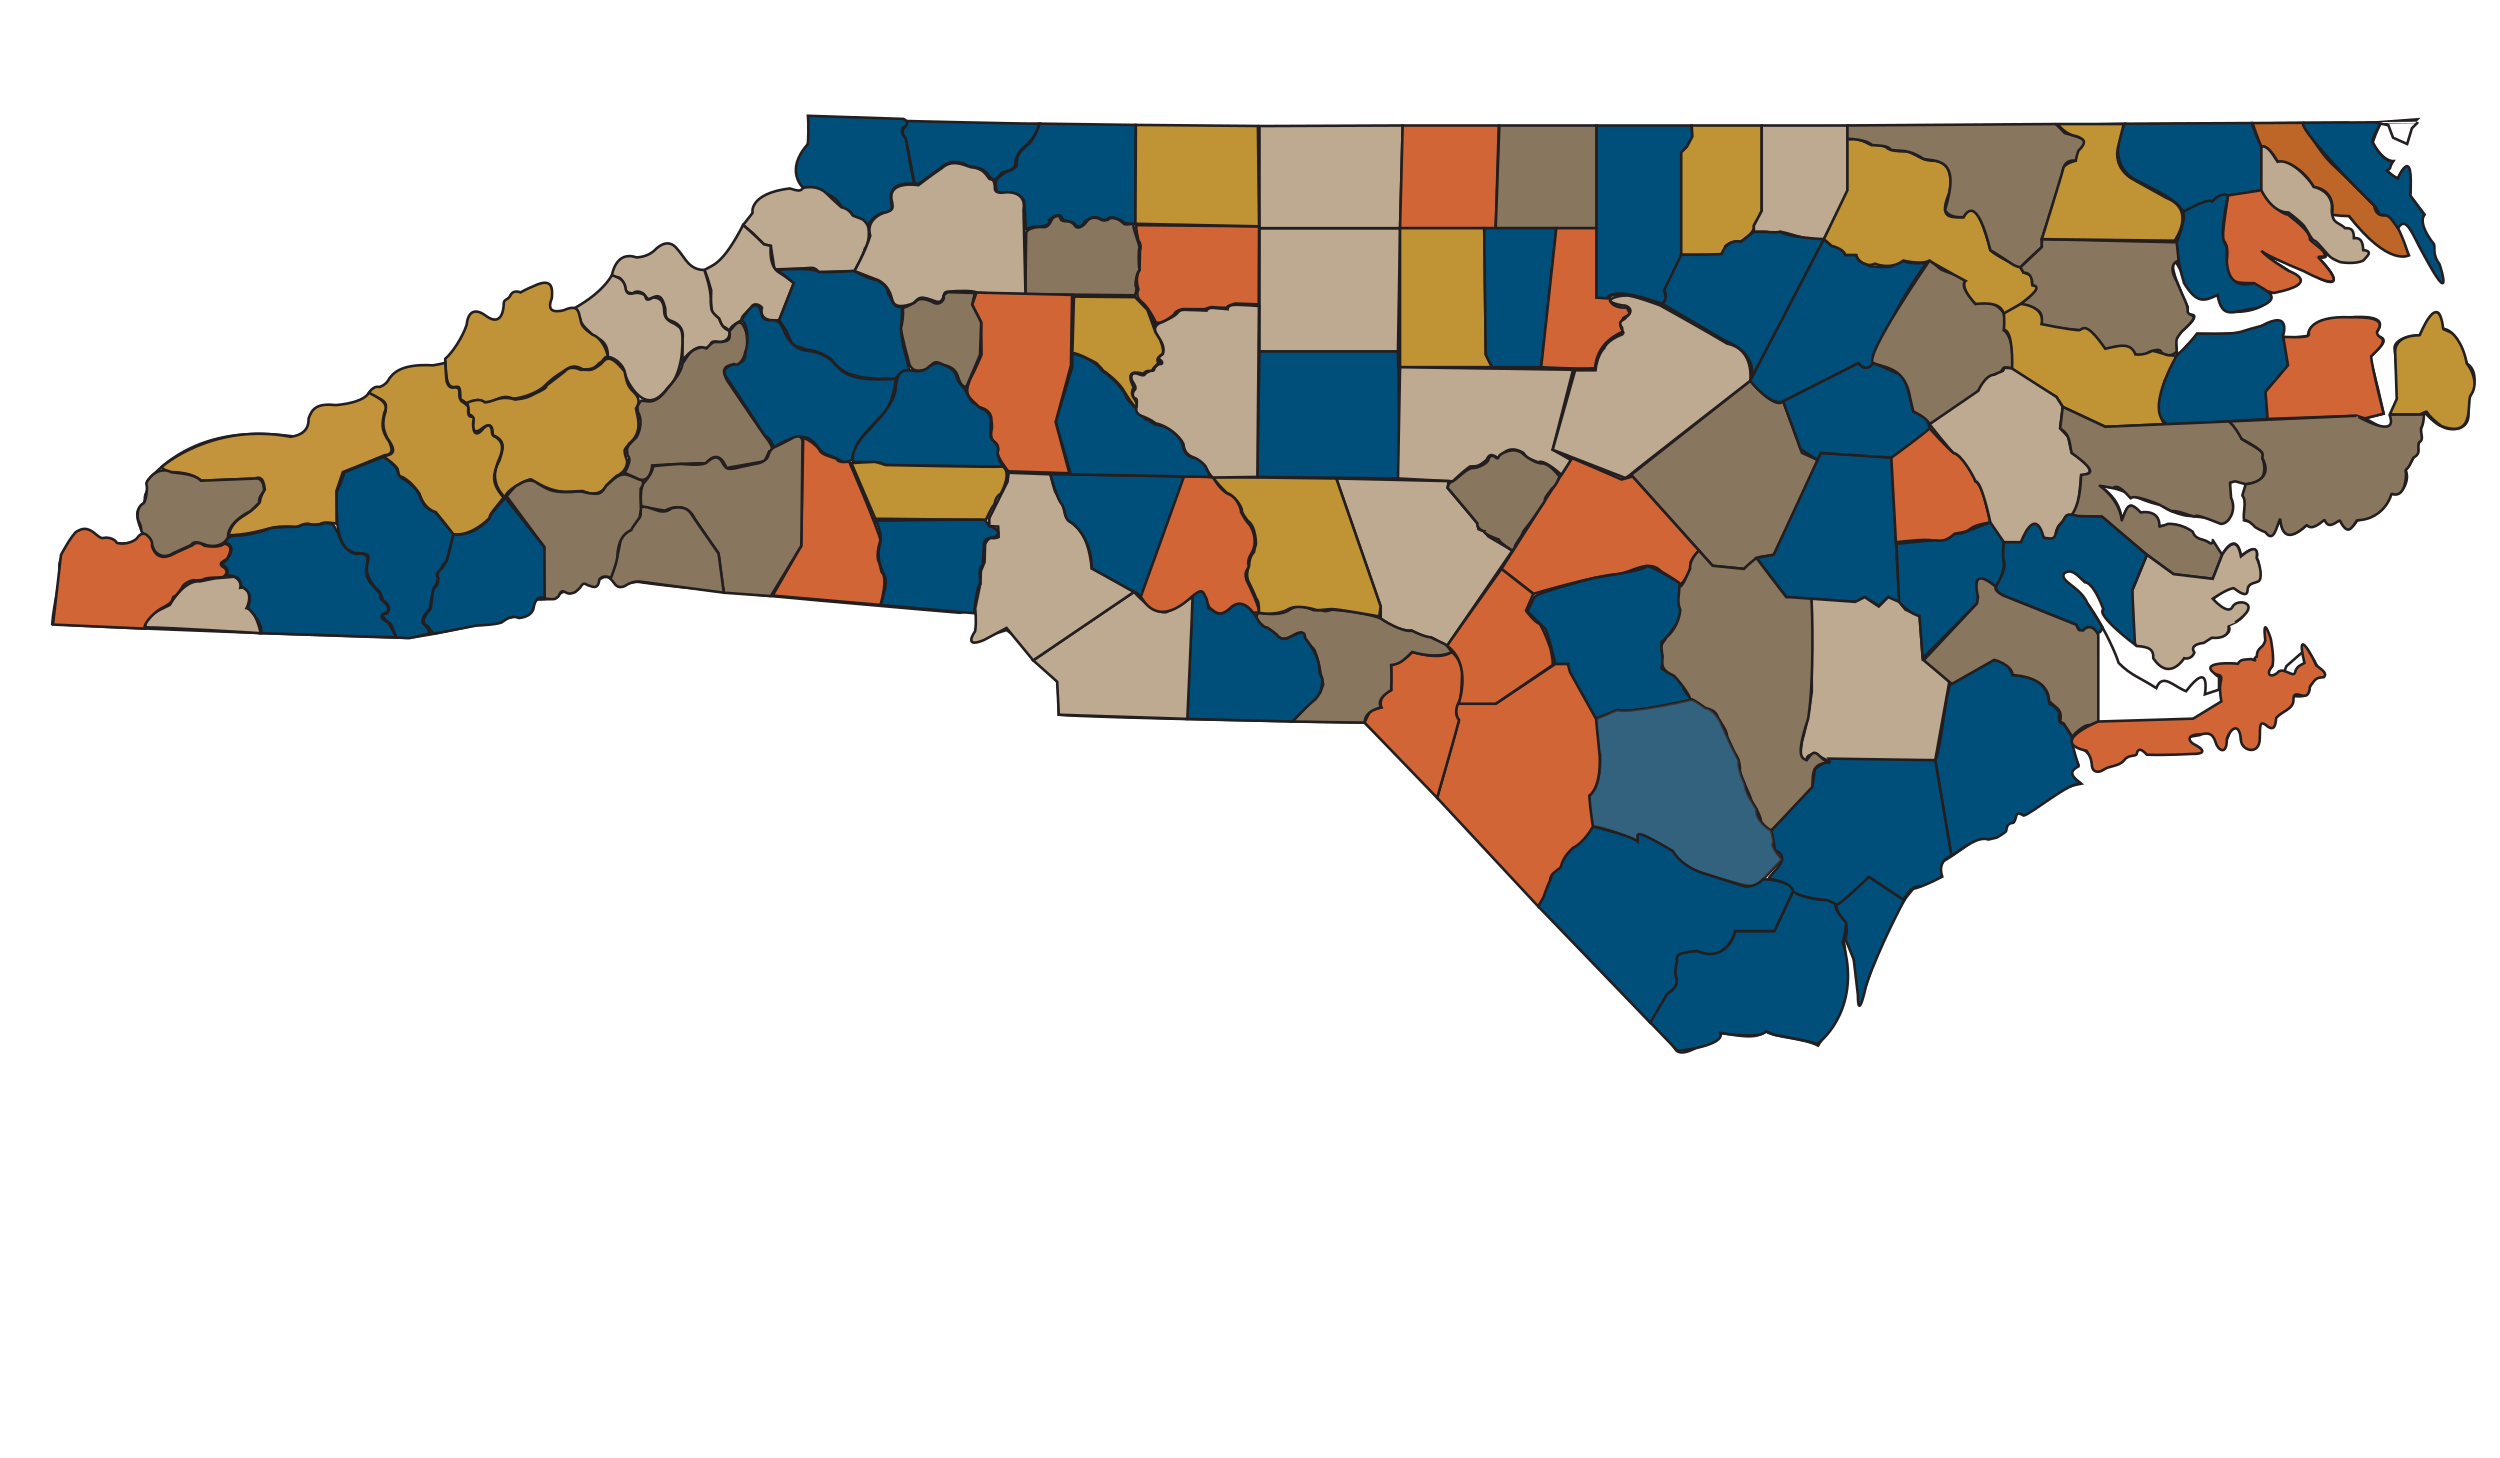 <?xml version="1.0" encoding="utf-8"?>
<!-- Generator: Adobe Illustrator 16.0.0, SVG Export Plug-In . SVG Version: 6.00 Build 0)  -->
<!DOCTYPE svg PUBLIC "-//W3C//DTD SVG 1.1//EN" "http://www.w3.org/Graphics/SVG/1.1/DTD/svg11.dtd">
<svg version="1.1" id="Layer_1" xmlns="http://www.w3.org/2000/svg" xmlns:xlink="http://www.w3.org/1999/xlink" x="0px" y="0px"
	 width="960px" height="560px" viewBox="0 0 960 560" enable-background="new 0 0 960 560" xml:space="preserve">
<path fill="none" stroke="#231F20" stroke-miterlimit="10" d="M311.697,45.875l-1.455,9.425c0,0-6.715,11.368,0.511,18.593
	c-7.226-0.602-19.653,1.312-19.653,9.139c-4.214,5.418-17.449,25.367-23.47,21.754c-6.02-3.614-10.366-14.698-18.193-4.463
	c-6.623,0.601-11.155-3.235-11.757,4.592c0.764,11.377-23.203,18.971-28.621,15.962c0.602-7.828,6.737-16.977-12.529-4.934
	c-3.01,6.622-2.059,3.777-5.671,7.39c-3.18-1.413-5.828-3.054-20.296,17.285c-16.255,1.807-18.062,3.011-23.481,8.43
	c-4.214,0.602-7.777,7.807-10.667,8.646c-7.11,2.066-12.572-0.386-21.241,10.191c-10.235-1.205-38.574-6.029-58.575,16.858
	c0.602,4.817-1.03,3.612-1.03,7.225c0,3.612-6.021,1.204-0.603,13.245c-2.78,4.058-10.409,5.848-23.052-1.379
	c-7.827,7.827-9.633,11.615-9.031,14.624c0.602,3.012-2.234,13.247-2.836,21.074c10.235,1.204,130.046,5.418,136.067,5.418
	c7.076-0.202,41.29-8.255,44.901-8.857c3.613-0.603,3.439-5.847,3.439-5.847s9.458,0.254,10.061-1.552
	c0.602-1.808,6.021-2.408,6.021-2.408l4.214-3.265l3.612,0.175l5.244-2.329l3.787,4.214c0,0,5.942-1.927,7.827-1.63
	c20.562,3.241,123.423,11.866,123.423,11.866s13.853-4.041,5.847,11.01c8.429-3.61,6.623-2.581,12.041-4.389
	c7.827,5.418,19.441,19.869,19.441,19.869s0.603,4.817,0.603,12.644c12.041,1.204,111.983,3.01,117.403,3.01
	c6.621,6.021,116.478,119.934,119.208,125.23c1.997,3.875,9.633-1.205,9.633-1.205s6.021-0.602,7.828-4.816
	c8.428,1.204,13.244,2.41,17.459-0.603c3.612,2.41,14.021,2.41,20.043,5.419c3.011-5.419,14.845-12.445,9.426-43.15
	c4.215,6.02,8.287,23.807,6.481,26.816c4.214-8.43,6.195-27.014,20.646-43.871c5.449-0.916,9.352-5.894,11.438-10.488
	c3.835-2.156,12.818-8.778,12.818-8.778s7.918,1.64,10.325-7.392c1.807-3.01,7.853-3.991,7.853-3.991s9.343-7.281,21.986-9.689
	c-2.408-1.807-4.816-4.214-4.816-4.214l3.787-3.012l-4.135-9.431c0,0,11.612,5.217,10.408,10.033c6.623,0,11.012-3.612,11.012-3.612
	l5.42-3.438l4.814,1.805l18.57-0.543l-7.637-4.876l8.158-1.376l3.613-2.06l4.542,7.184c0,0,2.065-1.302,4.488-9.593
	c3.612,1.205,3.186,6.273,3.186,6.273l1.029,2.156l4.564,0.855l1.804-9.887l4.644,1.205l0.604-3.961c0,0,9.03-1.807,6.621-7.225
	c6.021,0.602,6.625-0.148,7.225-3.613c0.459-2.652,4.465-4.259,4.465-4.259l-2.658-5.373l-3.011-4.817l-3.011,2.41l-4.815,4.214
	l-1.205,3.009l-8.13,1.844l3.916-4.853c0,0-1.085-23.854-2.931-3.611c-5.418,1.203-4.293,1.457-8.507,3.262
	c-4.818,0-15.047,0.953-9.032,4.564c0,4.816,0,4.816,0,4.816l-5.42,1.806c0,0,2.409-13.848-7.225-1.205
	c-4.816-1.807-9.03-7.225-11.439-1.204c-6.621-4.214-9.633-4.817-14.449-9.635c-2.408-7.827-15.052-32.51-22.878-31.306
	c1.807-3.613,8.582-19.922,19.867,15.653c4.215,4.214,10.672,9.093,16.089,9.694c1.203,4.816,1.975,9.492,13.413,2.269
	c3.01-4.817,8.429-5.942,8.429-5.942s9.633,0,7.225-4.817c5.421-1.807,9.699-6.628,1.871-7.229
	c-2.408,4.213-3.678,2.412-7.891-3.006c5.417-3.012,5.417-7.652,12.643-2.836c1.806-4.214,4.817-4.816,4.817-4.816
	s1.159-5.46-0.603-8.001c0.603-1.808,0-6.021-6.021-0.603c-0.603-4.816-3.01-7.827-7.225-0.602
	c-3.011-3.612-7.225-7.827-12.644-4.816c1.205-4.214-2.409-8.428-11.438-6.021c-0.603-3.611-3.276-5.247-7.227-5.418
	c-3.011-1.203-3.612-6.622-7.225,3.012c-0.602-6.623-4.215-10.235-8.429-13.246c6.021,0.602,9.635,2.408,9.635,2.408
	s10.233,4.818,13.846,4.818c3.011,3.009,9.633,4.214,9.633,4.214l6.022,0.602c0,0,6.562,1.118,8.972,0.517
	c1.204-4.818,1.93-14.204,1.93-14.204l5.965-2.411c0,0,1.459,9.62-0.611,17.302c1.806,0.602,5.459,0.77,5.459,0.77
	s5.236,8.365,8.389-1.373c0.602,6.021,3.611,8.429,10.234,2.409c4.816,0,6.779-2.581,6.779-2.581s4.159,2.923,5.965-0.086
	c3.012,6.02,5.319,3.267,6.522,0.86c4.817-0.603,10.692-4.937,13.246-10.235c4.214,1.204,7.224-5.419,5.418-9.03
	c1.806-2.409,3.011-4.818,3.011-4.818l2.408-6.622l0.6-5.418l1.206-5.42c0,0,4.214,4.818,6.623,5.42
	c3.612,2.407,13.847,1.806,9.031-9.634c3.01-1.204,6.021-11.438,0.602-14.45c-1.807-6.02-4.817-13.245-9.03-13.245
	c-1.808-5.418-0.603-12.042-9.031,2.408c-4.215,0-10.234,1.806-9.634,5.418c0.602,3.613,0.821,16.58,1.94,20.269
	c1.811,5.977-5.553,10.437-5.553,10.437l-7.826-4.215l7.224-1.806c0,0-3.611-16.684-5.417-21.5c4.815-4.816,8.429-7.4,1.806-8.603
	c3.611-4.215,4.816-8.429-12.645-6.624c-7.826,0.603-12.455,2.259-12.794,6.779c-5.418,1.204-10.513,0.446-10.513,0.446
	s7.051-11.438-12.817-1.805c-12.643,1.204-12.041,0.602-19.266,0.602c-4.215,6.02-7.577,8.196-7.577,8.196l-0.852-6.994
	c0,0,12.643-9.632,4.816-8.428c0-3.011,0-3.011,0-3.011s-9.03-18.665-4.215-16.858c3.612,6.021,4.215,12.215,10.837,13.419
	c8.41-7.579,8.857,5.245,8.857,5.245s15,1.337,16.605-7.224c8.521-3.742,20.295-1.807-4.389-15.052
	c10.234,3.009,16.214,6.106,18.061,6.02c4.816,4.816,18.063,9.634,4.215-4.816c6.385,1.597,0.451-4.346,5.869-0.132
	c5.418,1.205,5.664,1.814,5.664,1.814s12.573-1.814,4.722-4.091c0.603-4.214-1.203-5.418-4.214-3.612
	c0.603-4.215-7.458-4.397-9.774-13.279c3.611,1.204,9.774,3.646,9.774,3.646s13.612,17.723,22.879,15.052
	c-7.51-13.163-7.399-27.093,8.856,3.612c2.408,6.021,6.59,8.585-0.49-4.546c0.603-4.215-4.72-10.513-4.72-10.513l2.374-4.207
	l-5.419-7.225c0,0,1.205-18.664-4.816-6.623c-2.407-0.602-4.214-3.01-4.214-3.01l2.409-3.612c0,0-4.216,0-7.828-7.226
	c1.518-4.515,3.012-7.225,3.012-7.225l3.009,0.602l1.808,4.816l5.417,2.41l1.808-6.022l2.407-2.407
	C928.563,46.872,315.911,52.499,311.697,45.875z"/>
<path fill="#BDAA91" stroke="#231F20" stroke-miterlimit="10" d="M89.885,221.471l-7.225,0.602l-6.021,1.205
	c0,0-5.419-1.205-11.439,9.03c-4.817,2.409-11.439,4.991-9.031,8.603c7.827,0,43.951,2.234,43.951,2.234s-1.806-9.031-5.418-9.633
	c1.806-3.611,1.203-8.429-2.409-7.826C92.896,222.673,89.885,221.471,89.885,221.471z"/>
<path fill="none" stroke="#231F20" stroke-miterlimit="10" d="M626.326,182.335l45.757-36.124v-3.01c0,0,3.613-6.622-9.032-12.041
	c-11.438-6.623-24.684-14.45-24.684-14.45s-17.46-4.816-19.869-3.009c-2.406,1.805,3.012,4.816,3.012,4.816s6.622,1.203,1.806,3.611
	c-2.408,5.42,1.206,5.42,1.206,5.42s-10.237,0-12.045,13.847c-4.814,0-8.428,0.602-8.428,0.602l-7.824,30.705l26.488,11.44
	C622.713,184.142,622.713,186.55,626.326,182.335z"/>
<path fill="#88765E" stroke="#231F20" stroke-miterlimit="10" d="M698.575,176.917l-17.462,36.124l-5.417,0.855l-6.021,4.563
	l-12.041-1.204l-31.308-34.919l45.757-36.124c0,0,9.633,11.44,12.644,7.827c3.613,9.634,7.225,19.869,7.225,19.869L698.575,176.917z
	"/>
<polygon fill="#004F7A" stroke="#231F20" stroke-miterlimit="10" points="726.269,175.713 729.278,231.105 726.872,231.706 
	725.064,229.297 721.451,232.562 716.034,229.297 712.422,231.105 685.931,229.297 674.491,214.246 681.113,213.041 
	699.177,173.907 "/>
<path fill="#BDAA91" stroke="#231F20" stroke-miterlimit="10" d="M695.738,265.421l-0.175-35.521l16.858,1.206l3.612-1.808
	l5.417,3.612l3.613-3.612l4.214,1.808l2.409,3.008l5.418,2.408l1.204,16.256l10.236,9.031l-5.418,30.103l-40.941,0.428
	c0,0-8.431-5.243-8.431-0.428c-1.805,0.604-3.008,0-1.805-7.225C694.359,276.86,695.738,265.421,695.738,265.421z"/>
<path fill="#004F7A" stroke="#231F20" stroke-linejoin="bevel" stroke-miterlimit="10" d="M772.831,259.199
	c0,0-1.003-4.816-7.024-5.819c-5.018,2.61-14.071,6.896-16.283,8.229c-2.211,1.331-3.99,26.089-6.396,30.303
	c1.005,6.223,5.821,33.717,6.222,36.727c5.017-3.41,10.483-7.676,14.172-6.246c2.746-0.6,3.321-0.806,3.321-0.806
	s2.97-1.74,3.41-2.275c0.439-0.535-0.115-3.228,2.803-3.316c1.774-1.479,0.176-5.217,3.99-2.809
	c2.529-0.233,18.259-13.448,22.073-12.242c-2.635-2.176-5.636-4.377-0.847-6.695c-1.579-4.572-3.167-10.363-2.563-11.367
	c-1.807-2.408-3.211-5.018-3.211-5.018s-2.618,0.802-1.606-4.214c-2.206-2.608-2.006-2.809-3.813-3.21
	C786.477,268.231,786.879,259.801,772.831,259.199z"/>
<path fill="#004F7A" stroke="#231F20" stroke-miterlimit="10" d="M759.185,231.706c0,0,1.604-8.831,0-8.429
	c0.199,2.809-2.007-4.817,7.225,2.006c1.806-2.61,3.812-7.224,2.811-10.837c0-3.412-0.268-4.013,0.267-5.418s-5.199-8.43-5.199-8.43
	l-11.123,4.215c0,0-3.813-0.601-6.624,2.409c-3.21,0-18.291,1.605-18.291,1.605l1.029,22.278c0,0,3.812,4.614,7.827,5.417
	c0.374,5.05,1.204,16.256,1.204,16.256L759.185,231.706z"/>
<path fill="#D16536" stroke="#231F20" stroke-miterlimit="10" d="M740.922,164.473l-14.653,11.24l1.77,32.515
	c0,0,11.528-1.414,13.911-0.708c2.791-0.218,4.449,1.189,8.634-2.564c4.074-0.706,4.587-0.742,6.394-2.149
	c1.805-1.404,7.311-2.207,7.311-2.207l-1.492-6.22c0,0-1.804-8.465-4.214-9.552c-0.803-3.093-5.217-10.118-8.429-10.919
	C747.744,172.101,740.922,164.473,740.922,164.473z"/>
<path fill="#D16536" stroke="#231F20" stroke-miterlimit="10" d="M576.558,218.459l12.241,9.569c0,0,25.488-7.561,33.113-7.561
	c5.42-1.203,11.44-5.821,16.056-1.005c4.416,2.61,6.422,4.014,7.425,4.917c1.605-1.102,4.615-6.723,3.812-8.528
	c1.606-3.011,3.231-4.391,3.231-4.391l-25.542-28.491l-4.182,1.172l-19.054-8.228L576.558,218.459z"/>
<path fill="#004F7A" stroke="#231F20" stroke-miterlimit="10" d="M602.045,254.985h-4.816c0,0-2.607-12.444-4.215-13.847
	c-1.606-1.404-6.424-6.422-6.424-6.422s1.865-3.813,2.61-5.418c0.743-1.604,21.18-6.994,22.962-7.363
	c1.782-0.371,19.992-2.896,20.19-4.59c2.199,0.135,11.59,5.83,12.314,6.434c0.726,0.601-0.679,7.815,1.128,12.387
	c-2.008,3.97-6.624,9.79-7.827,10.392c-0.202,2.609,1.203,6.222,0,10.035c2.408,2.005,8.831,3.812,8.63,8.229
	c1.604,2.207,3.011,3.813,3.011,3.813s-19.066,5.619-28.499,4.013c-3.812,1.606-8.226,3.413-8.226,3.413
	S600.84,256.39,602.045,254.985z"/>
<path fill="#88765E" stroke="#231F20" stroke-miterlimit="10" d="M680.112,319.006c0,0,16.658-14.853,15.854-16.858
	c0.402-2.81-1.207-9.033,5.918-9.232c-4.73-3.251-4.517-6.221-8.129-1.004c-2.045-0.72-4.118-1.806,0.553-15.853
	c2.349-13.865,1.654-42.747,1.255-46.159c-6.595-0.396-6.825-0.603-9.633-0.603c-2.503-3.291-8.834-11.439-11.439-15.051
	c-3.265,2.506-4.816,4.213-4.816,4.213l-12.041-1.204l-5.197-5.794c0,0-3.681,2.986-3.455,6.999
	c-1.796,3.761-2.577,6.224-4.086,7.026c-0.062,2.617-1.037,5.75,0.333,8.694c-0.282,3.52-2.154,8.008-5.309,10.492
	c-1.924,3.453-2.37,1.789-1.504,7.301c-0.142,3.354-0.881,5.121,4.454,7.579c3.492,3.675,6.964,9.025,6.047,9.279
	c-0.92,0.25,0.917-0.254,0.917-0.254l5.794,3.868c0,0,3.212-0.401,4.216,3.614c2.006,3.009,3.211,4.416,3.41,7.024
	c1.205,2.409,2.207,5.418,2.207,5.418s3.212,2.809,2.609,8.027c0.804,2.811,3.762,8.028,4.49,11.039
	c1.531,2.407,3.336,5.219,3.738,8.028C677.905,318.202,680.112,319.006,680.112,319.006z"/>
<path fill="#004F7A" stroke="#231F20" stroke-miterlimit="10" d="M713.627,139.389l-28.9,14.649l6.739,18.503l6.458,4.079
	l1.253-2.713l26.068,1.737l1.023,0.068c0,0,11.241-8.027,14.653-11.24c-0.401-3.612-2.008-4.508-6.222-6.467
	c-1.204-4.369-2.61-14.805-6.623-14.805c-4.014-2.006-8.83-3.812-8.83-3.812S716.035,143.201,713.627,139.389z"/>
<polygon fill="#BDAA91" stroke="#231F20" stroke-miterlimit="10" points="483.64,134.975 483.64,87.612 537.622,87.612 
	536.819,134.975 "/>
<polygon fill="#004F7A" stroke="#231F20" stroke-miterlimit="10" points="482.834,183.141 537.622,183.743 536.819,134.975 
	483.64,134.975 "/>
<polygon fill="#BDAA91" stroke="#231F20" stroke-miterlimit="10" points="538.627,48.181 483.64,48.408 483.64,87.612 
	537.622,87.612 "/>
<polygon fill="#D16536" stroke="#231F20" stroke-miterlimit="10" points="574.35,87.612 575.541,48.181 538.627,48.181 
	537.622,87.612 "/>
<polygon fill="#88765E" stroke="#231F20" stroke-miterlimit="10" points="613.081,87.612 613.081,48.181 575.755,48.19 
	574.35,87.612 "/>
<polygon fill="#C09335" stroke="#231F20" stroke-miterlimit="10" points="537.622,87.612 537.622,140.996 572.943,140.996 
	570.536,136.179 569.934,87.612 "/>
<polygon fill="#004F7A" stroke="#231F20" stroke-miterlimit="10" points="591.809,140.996 597.629,87.612 569.934,87.612 
	570.536,136.179 572.943,140.996 "/>
<path fill="#D16536" stroke="#231F20" stroke-miterlimit="10" d="M613.081,87.612v26.691h4.908c0,0-0.09,4.216,6.935,3.813
	c0.143,2.266,2.806,1.602-1.608,4.012c-0.684,1.99-1.826,3.122,0.091,5.073c-3.545,1.686-10.127,4.959-10.93,14.194
	c-7.145,0.426-20.668-0.399-20.668-0.399l5.82-53.384H613.081z"/>
<path fill="#BDAA91" stroke="#231F20" stroke-miterlimit="10" d="M537.622,140.996l66.427,1.001l-7.824,30.705l6.984,3.918
	l-3.641,5.715c0,0-6.555-6.219-8.963-4.814c-3.413-1.406-4.215-1.409-5.62-3.614c-2.206-1.202-5.82-3.011-9.431,2.007
	c-1.607-0.4-3.214-2.801-4.719,0.706c-2.909,2.304-3.311,2.505-6.319,2.505c-3.214,2.209-6.624,5.701-6.624,5.701l-21.077-1.093
	L537.622,140.996z"/>
<path fill="#004F7A" stroke="#231F20" stroke-miterlimit="10" d="M645.594,97.849V58.515l2.208-2.208c0,0,1.206-3.01,1.807-2.607
	c0.602,0.399,0-5.518,0-5.518h-36.527v66.123l4.015,0.261c0,0,1-5.285,21.271,2.146c1.206-2.605,2.209-1.817,1.005-3.415
	c0-2.4-1.604,0.207,1.204-4.609C642.182,105.676,645.594,97.849,645.594,97.849z"/>
<path fill="#C09335" stroke="#231F20" stroke-miterlimit="10" d="M676.5,80.99v-32.81h-26.892l0.267,4.215l-2.073,3.91l-2.208,2.208
	v39.334h13.245c0,0,3.611,0.804,3.611-3.21c2.009-2.008,4.616-2.008,6.021-1.807c2.208-1.606,5.62-4.014,5.018-6.222
	C675.095,84.002,676.5,80.99,676.5,80.99z"/>
<path fill="#BDAA91" stroke="#231F20" stroke-miterlimit="10" d="M709.411,73.966V48.181H676.5v32.81l-3.011,5.619v2.408h5.019
	c0,0,2.407,1.005,5.217,0c3.814,0.603,9.632,3.012,12.042,2.812c3.411,0.402,4.614,0.012,4.614,0.012L709.411,73.966z"/>
<path fill="#004F7A" stroke="#231F20" stroke-miterlimit="10" d="M672.083,146.211l28.298-54.371c0,0-13.646-0.615-16.656-2.823
	c-2.609,0.445-4.214,0-7.225,0s-3.011,0-3.011,0l-5.018,3.814c0,0-5.018-1.555-7.427,4.742c-5.617,0.275-15.451,0.275-15.451,0.275
	l-6.486,13.444c0,0,1.666,3.207-0.74,5.417c4.684,2.761,24.083,14.102,24.083,14.102S675.895,135.572,672.083,146.211z"/>
<path fill="#004F7A" stroke="#231F20" stroke-miterlimit="10" d="M739.717,101.059c0,0-7.825,0.403-8.829-1.001
	c-2.409,1.001-1.208,0.601-4.619,2.206c-4.011,0.603-5.818,0-8.226,0c-2.408-1.604-4.417-1.073-5.219-4.348
	c-2.811-0.066-4.213,0-4.213,0s-1.017-3.171-5.219-3.48c-3.012-2.595-3.012-2.595-3.012-2.595l-28.298,54.371
	c0,0,7.9,10.232,12.644,7.827s28.9-14.649,28.9-14.649s3.01,4.211,5.62,0C720.852,134.575,727.274,117.917,739.717,101.059z"/>
<path fill="#88765E" stroke="#231F20" stroke-miterlimit="10" d="M753.965,154.406c0,0,5.621-3.502,6.424-5.346
	c2.207-3.246,5.019-5.655,7.826-5.856c1.005-2.207,1.404-2.573,4.415-1.687c0.602-4.132,0.407-11.759-3.108-14.77
	c0.499-3.812,0-6.422,0-6.422s-3.916-6.428-10.94-3.615c-2.007-2.605-6.02-6.82-3.812-8.827c-3.612-2.81-3.927-2.007-9.49-4.416
	c-3.154-2.809-4.356-3.41-4.356-3.41s-25.287,36.718-21.675,39.332c4.931,2.008,12.49,1.705,14.272,13.598
	c0.692,3.036,1.181,5.019,1.181,5.019s5.342,2.369,6.222,4.905C744.533,161.266,753.965,154.406,753.965,154.406z"/>
<path fill="none" stroke="#231F20" stroke-miterlimit="10" d="M815.979,47.508c0,0-1.808,9.6-2.409,11.809
	c0.803,2.608-0.803,6.792,14.448,13.731c4.817,2.324,12.645,6.74,10.235,13.361c-2.407,6.623-2.407,6.623-2.407,6.623l-51.777-1.192
	l9.031-28.509c0,0,1.405-2.008,4.015-1.606c0.8-3.21,2.004-3.812,2.004-3.812s5.019-4.817-4.815-5.621
	c-3.211-2.409-4.215-4.222-4.215-4.222L815.979,47.508z"/>
<path fill="#C09335" stroke="#231F20" stroke-miterlimit="10" d="M775.841,102.666c0,0-9.659-4.416-11.554-6.624
	c-0.688-3.009-5.707-22.878-10.322-12.643c-4.615,0-9.835,1.002-5.419-9.434c1.205-5.418,0.402-12.643-6.622-12.241
	c-4.014-0.201-6.021-2.408-9.633-3.612c-4.014,0.199-7.225-0.602-7.826-1.405c-0.603-0.804-5.12-1.405-5.57-1.004
	c-0.45,0.402-4.866-3.211-8.478-2.208l-1.006-0.176v19.728l-9.03,18.792l3.012,2.595c0,0,4.415,0.935,5.219,3.48
	c3.211-0.02,4.213,0,4.213,0s0.44,2.594,3.63,3.508c1.589,0.839,3.553-0.162,3.553-0.162s5.863,2.608,10.881-1.204
	c4.223,1.001,8.629,1.002,10.034,0c2.145,1.531,13.847,7.826,13.847,7.826s-2.608,1.8,3.812,8.827
	c5.449-0.454,10.029-0.254,11.035,4.289c5.824-3.481,10.842-7.704,10.842-7.704s3.812-3.405,0-3.808
	c-0.804-2.005,1.604-3.41-3.412-4.816C775.841,102.666,775.841,102.666,775.841,102.666z"/>
<path fill="#88765E" stroke="#231F20" stroke-miterlimit="10" d="M784.069,91.84l8.035-25.369c0,0-0.208-5.547,5.011-4.746
	c2.004-3.812-0.017-3.018,3.002-5.221c-0.001-2.129,3.115-2.751-7.27-5.388c-2.759-3.046-3.56-3.485-3.56-3.485l-79.877,0.549v5.14
	c0,0,6.923-0.024,9.483,2.384c3.94,0.296,5.768,0.161,7.374,1.886c4.012,0.538,6.661-0.38,12.463,3.483
	c5.918,0.948,14.148,0.056,8.17,19.52c0.788,1.843,3.048,3.007,7.063,2.807c1.399-2.217,5.19-8.027,10.322,12.643
	c8.713,5.266,8.544,6.022,11.554,6.624c2.407-2.608,8.229-7.827,8.229-7.827V91.84z"/>
<path fill="#004F7A" stroke="#231F20" stroke-miterlimit="10" d="M868.36,73.048V56.306c0,0-3.21-6.661-3.612-9.049
	c-3.61,0.019-48.769,0.251-48.769,0.251s-9.201,16.348,6.539,22.762c8.1,4.119,13.847,7.043,15.595,10.99
	c3.757-0.671,7.971-4.885,11.383-3.881c1.805-1.004,1.223-1.809,3.212-2.23C856.118,75.373,868.36,73.048,868.36,73.048z"/>
<path fill="#BD6628" stroke="#231F20" stroke-miterlimit="10" d="M884.616,47.144c0,0,5.218,11.018,12.241,17.115
	c4.216,3.889,14.852,14.726,14.852,14.726s0.201,4.916,5.419,3.46c2.408,2.96-0.201-0.664,2.408,2.96
	c2.609,3.625,5.415,12.641,5.415,12.641s-7.63,4.612-22.879-15.052c-4.435-0.062-6.622-0.602-6.622-0.602s2.21-9.229-7.021-10.633
	c-2.208-4.214-7.628-9.634-13.849-9.634c-1.805-3.412-4.414-6.422-6.22-5.82c-1.204-2.607-3.396-9.049-3.396-9.049L884.616,47.144z"
	/>
<path fill="#004F7A" stroke="#231F20" stroke-miterlimit="10" d="M912.112,46.977l2.003,0.497c0,0-3.622,6.083-3.012,7.225
	c0.609,1.141,4.211,7.623,7.828,7.226c-1.639,2.455-0.406,2.605-2.409,3.612c3.121,2.601,4.214,3.01,4.214,3.01
	s6.219-14.251,4.816,6.623c5.419,7.225,5.419,7.225,5.419,7.225s-3,2.965,3.72,11.418c0.42,1.608-0.665,3.973,2.123,7.716
	c0.902,2.569,4.834,16.521-5.722-3.01c-4.736-8.211-6.936-16.124-10.249-10.905c-3.716-5.167-3.562-4.916-6.95-5.167
	c-2.185-3.46,0.501-0.904-7.174-8.505c-7.672-7.601-24.709-25.926-22.104-26.795C887.822,47.125,912.112,46.977,912.112,46.977z"/>
<path fill="#D16536" stroke="#231F20" stroke-miterlimit="10" d="M868.36,73.048c0,0,5.62,8.644,10.235,9.396
	c4.215,3.363,8.63,6.737,8.429,9.564c1.604,1.825,6.358,4.307,5.641,6.508c-4.241,0.211-0.967,0.048-2.634,0.131
	c0,0,16.929,17.117-5.683,5.349c-6.888-2.847-15.185-6.549-15.988-7.754c1.709,2.459,10.505,7.809,10.505,7.809
	s13.571,4.628-5.69,8.445c-4.212-0.999-4.012-1.063-7.624-3.743c-4.816-0.268-10.236,1.137-10.638-7.292
	c0.803-5.618,0.401-7.402-1.404-9.622c0-4.026,2.07-16.819,2.07-16.819L868.36,73.048z"/>
<path fill="#004F7A" stroke="#231F20" stroke-miterlimit="10" d="M838.703,81.122c0,0,9.588-5.349,10.793-3.743
	c1.428-1.559,4.141-3.51,6.083-2.357c-0.319,2.055-3.916,16.546-0.584,19.486c0.245,4.112-1.688,17.326,10.556,14.246
	c5.882,3.313,11.034,5.85,1.303,9.414c-10.535,1.612-13.344,4.552-15.352-4.872c-4.82,2.21-7.735,3.756-12.799-4.542
	c-2.854-9.098-2.856-15.721-2.856-15.721s4.068-9.445,2.267-11.773C836.531,79.215,838.703,81.122,838.703,81.122z"/>
<path fill="#88765E" stroke="#231F20" stroke-miterlimit="10" d="M784.069,91.84l51.777,1.192l0.747,7.025
	c0,0-4.764,1.21-0.747,7.93c3.005,7.324,4.395,9.34,4.213,11.134c-0.328,3.223,6.623,0.176-2.167,8.073
	c-2.55,3.359-2.249,2.764-2.046,7.782c-1.804,2.206-5.417,1.605-6.019,0c-0.602-1.606-5.617,0.269-6.021,1.439
	c-1.405,1.169-5.017-0.234-5.017-2.042c-1.405-1.405-5.821-1.805-8.631-0.601s-5.618-2.61-7.625-6.622
	c-3.011-0.602-1.203,0-7.022-0.602c-5.821-0.602-9.439-1.407-11.442-1.607c-0.801-2.408,2.707-7.23-9.282-7.327
	c5.671-4.32,9.48-7.525,5.671-8.128c-0.125-2.616-0.806-4.816-3.412-4.816c-1.205-2.006-1.205-2.006-1.205-2.006l8.229-7.827V91.84z
	"/>
<path fill="#C09335" stroke="#231F20" stroke-miterlimit="10" d="M835.845,136.58c0,0-2.806,7.622-4.614,9.632
	c-1.002,3.415-3.008,13.729,0,16.7c-6.42,0.364-22.81,0.965-22.81,0.965l-16.322-7.627l-2.408-3.812c0,0-17.175-9.992-17.061-10.92
	c0.112-0.931,0.403-14.969-3.108-14.77c0.218-3.815,0-6.422,0-6.422l6.445-3.615c0,0,9.496,0.653,7.999,7.753
	c8.105,1.677,12.951,2.272,14.35,2.328c1.402,0.055,2.145-4.388,10.105,7.116c4.323-0.773,9.622-3.045,11.601,2.224
	c3.785,0.284,5.76-1.174,6.391-1.366c0.63-0.195,6.024,1.641,6.024,1.641L835.845,136.58z"/>
<path fill="#004F7A" stroke="#231F20" stroke-miterlimit="10" d="M870.768,160.864l-0.801-10.437l8.629-10.134l-1.92-11.341
	c0,0,3.525-10.356-8.315-3.772c-12.083,2.928-4.622,2.969-24.688,2.971c-3.846,4.798-7.827,8.429-7.827,8.429
	s-12.64,21.354-3.608,26.332C842.068,162.87,870.768,160.864,870.768,160.864z"/>
<path fill="#D16536" stroke="#231F20" stroke-miterlimit="10" d="M886.49,128.018c0,0-0.03-6.879,16.006-6.183
	c5.955-0.06,14.32,0.011,10.262,5.571c-0.05,1.569,1.344,2.085,2.157,2.707c0.722,2.229-2.001,4.185-4.409,6.732
	c0.212,4.026,4.812,22.01,4.812,22.01l-7.224,1.806l-3.208-1.001l-34.118,1.205l-0.801-10.437l8.629-10.134l-1.811-10.94
	c0,0,7.825,0.405,9.272-0.325C887.06,128.523,886.49,128.018,886.49,128.018z"/>
<path fill="#BDAA91" stroke="#231F20" stroke-miterlimit="10" d="M740.922,162.911l18.731-12.841c0,0,2.626-6.123,6.196-6.194
	c2.804-1.566,3.571-0.907,3.672-2.597c2.096-0.035,3.108,0.238,3.108,0.238l17.061,10.92l2.408,3.812l-1.005,8.224l3.011,3.213
	l1.407,6.221c0,0,11.293,7.023,5.043,8.428c-1.433,0.806-1.433,0.806-1.433,0.806s-1.004,12.24-2.006,13.645
	c-1.004,1.407-8.229,3.213-7.827,9.835c-3.213,1.002-4.441,1.538-7.138-4.65c-3.5,2.643-6.108,6.257-6.108,6.257h-6.521
	l-5.234-7.629c0,0-3.298-15.891-5.706-15.772c-0.919-2.328-5.418-10.318-8.429-10.919
	C748.14,172.105,740.922,162.911,740.922,162.911z"/>
<path fill="#88765E" stroke="#231F20" stroke-linejoin="round" stroke-miterlimit="10" d="M855.926,161.828
	c0,0,5.21,3.051,4.809,6.662c4.414,3.011,9.632,4.812,8.028,7.424c1.002,2.61,1.403,6.986-1.408,8.912
	c-2.606,0.925-5.019,1.122-5.019,1.122l-4.011-1.122l-2.01,0.521l0.429,5.841c0,0,1.767,3.19,0.034,6.816
	c-1.733,3.628-4.114,3.146-4.114,3.146s-10.062-4.253-9.627-2.803c-2.782-0.277-6.62-2.499-9.111-2.03
	c-2.476-1.276-4.941-2.609-4.941-2.609s-9.794-4.145-10.797-2.339c-2.209-2.411-4.873-5.604-6.801-3.958
	c-3.18-0.625-5.043-0.86-5.043-0.86s7.422,5.016,8.429,13.246c1.733-3.927,2.207-8.633,7.225-3.012
	c3.115-0.548,7.423,0.2,7.227,5.418c2.292-0.49,3.213-1.03,3.213-1.03s4.887-0.398,9.617,3.041c0.913,3.131,3.936,2.592,5.963,4.013
	c2.027,1.42,1.68-0.803,1.68-0.803l3.609,5.617l-3.609,9.235l-15.053-1.808l-10.233-7.426l-17.261-14.651l-12.017-0.245
	c0,0,3.782-3.169,3.986-15.812c2.472-0.364,8.031-0.002-3.607-8.428c-0.998-4.415-0.404-6.626-4.418-9.434
	c0.635-5.185,1.005-8.224,1.005-8.224l16.322,7.627L855.926,161.828z"/>
<path fill="#88765E" stroke="#231F20" stroke-linejoin="bevel" stroke-miterlimit="10" d="M917.518,159.107h13.266
	c0,0,0.006,3.759-1.104,5.366c-0.241,2.173,1.317,4.39-0.8,5.407c-0.773,2.128,1.086,4.224-2.121,5.833
	c-1.292,2.28-1.209,3.208-3.011,4.818c0.528,2.418-0.203,11.236-5.418,9.03c-0.801,3.517-4.821,10.031-13.246,10.235
	c-1.989,2.768-3.415,6.42-6.623,0c-2.397,1.503-4.614,3.212-5.818-0.2c-1.943,1.526-5.021,4.21-6.825,2.006
	c-1.729,1.444-9.233,9.027-10.234-2.409c-1.402,2.961-2.404,9.634-5.615,5.22c-4.019-1.609-4.416-2.443-4.416-2.443
	s-2.415-2.579-3.816-2.174c-0.628-2.803,1.219-7.397-0.694-9.518c1.296-4.331,1.296-4.331,1.296-4.331s11.242-0.804,6.427-10.034
	c0.012-1.885,1.604-2.205-8.028-7.424c-2.69-5.088-4.809-6.662-4.809-6.662l48.96-2.169
	C904.886,159.659,921.521,169.392,917.518,159.107z"/>
<path fill="#C09335" stroke="#231F20" stroke-linejoin="bevel" stroke-miterlimit="10" d="M929.166,128.752
	c0,0,7.221-18.265,9.031-2.408c3.179,1.444,3.179,1.444,3.179,1.444s4.244,2.968,5.852,11.801c2.413,2.791,4.527,8.532,1.363,12.396
	c-1.291,3.905,1.643,16.251-10.996,11.688c-4.659-3.364-5.817-5.667-5.817-5.667l-2.44,1.101h-11.648l2.657-5.912l-0.576-17.449
	C919.77,135.746,918.525,128.75,929.166,128.752z"/>
<path fill="#BDAA91" stroke="#231F20" stroke-miterlimit="10" d="M855.713,240.134c0,0,1.56,5.361-6.442,4.789
	c-3.035,1.962-3.035,1.962-3.035,1.962s-5.836,0.425-3.597,3.663c-1.147,3.011-3.936,2.229-3.936,2.229s-5.586,9.23-11.848,0
	c0.161-3.408-1.547-4.368-6.345-4.711c-2.728-1.922-1.721-21.378-1.721-21.378l5.62-13.645l10.233,7.426l15.053,1.808l3.609-9.235
	c0,0,5.415-9.635,7.225,0.602c2.009-1.603,7.021-5.623,6.021,0.603c1.447,2.935,2.357,8.184,0.603,9.031
	c-1.756,0.845-3.985,0.601-4.099,3.411c-0.113,2.812-2.989,0.892-5.364-0.854c-2.547,0.317-7.997,4.066-7.997,4.066
	s5.762,6.563,7.6,3.182c1.321-3.594,12.488-1.788,1.021,5.932"/>
<path fill="#004F7A" stroke="#231F20" stroke-miterlimit="10" d="M797.316,239.936l-24.423-9.834c0,0-6.688-1.81-6.484-4.818
	c1.743-3.151,4.413-7.427,2.811-10.837c-0.033-4.215,0.302-6.219,0.302-6.219h6.521c0,0,5.298-14.72,8.77-1.74
	c3.556,0.415,4.041,1.334,5.563-4.284c3.665-3.399,1.327-5.786,7.745-3.995c7.219,0.148,9.028,0.184,9.028,0.184l17.261,14.651
	l-5.62,13.645l1.034,20.863c0,0-15.199-11.36-12.131-13.602c-1.947-5.252-4.702-10.268-7.139-10.368
	c-2.892-2.842-5.183-5.449-7.922-3.377c-1.942,3.072,6.555,5.277,8.932,11.501c2.784,4.136,5.772,9.222,5.772,9.222
	s-0.99,4.426-3.801,0.212c-2.206,0.201-0.607-1.805-4.417,1.606C797.316,239.936,797.316,239.936,797.316,239.936z"/>
<path fill="#88765E" stroke="#231F20" stroke-miterlimit="10" d="M795.709,282.881c0,0,4.315-5.015,6.975-4.413
	c3.062-1.404,3.062-1.404,3.062-1.404V243.75c0,0-2.386-5.281-5.91-1.638c-1.316-0.3-1.516,0.633-2.52-2.175
	c-2.489-1.002-27.795-11.144-27.795-11.144s-4.061-1.801-3.112-3.509c-1.681-1.166-9.689-8.431-6.853,4.014
	c-0.372,2.409-0.372,2.409-0.372,2.409l-20.498,21.823l10.837,9.109l16.283-9.258c0,0,6.822,1.802,7.024,5.819
	c2.692,0.232,13.771,1.085,14.011,9.978c2.731,2.872,5.227,3.01,4.252,7.887c1.404,0.8,1.404,0.8,1.404,0.8L795.709,282.881z"/>
<path fill="#004F7A" stroke="#231F20" stroke-miterlimit="10" d="M731.241,345.695l-13.601-9.026c0,0-11.236,10.636-12.44,10.636
	c-0.201,2.007,1.405,5.018,3.612,6.824c0.803,3.612-0.2,6.42-0.2,6.42l3.211,7.827l1.611,13.833c0,0-0.186,11.336,3.215-4.058
	C721.994,362.778,731.241,345.695,731.241,345.695z"/>
<path fill="#004F7A" stroke="#231F20" stroke-miterlimit="10" d="M688.543,342.288l-7.223,15.251h-15.053
	c0,0-1.771,11.44-13.831,7.627c-4.432,0-9.448-0.4-8.446,3.611c-0.804,3.812-1.463,3.813-0.128,7.227
	c-0.474,3.812-2.08,4.613-3.686,5.617c-1.204,2.209-6.814,10.663-6.814,10.663l10.775,11.187c0,0,4.032-0.304,7.667-1.129
	c1.292-0.292,10.24-2.262,8.84-5.671c4.974,0.735,15.449,2.003,17.459-0.603c2.646,1.1,3.913,1.427,3.913,1.427
	s11.656,1.928,15.566,3.313c3.151-1.451,17.242-15.379,10.022-39.057c1.516-4.814,1.207-7.623,1.207-7.623s-5.404-5.69-3.612-6.824
	c-2.61-1.404-3.315-1.604-3.315-1.604S693.762,345.701,688.543,342.288z"/>
<path fill="#004F7A" stroke="#231F20" stroke-miterlimit="10" d="M702.187,291.31l40.941,0.602l6.222,36.727
	c0,0-5.661,1.408-3.531,8.031c-5.317,2.777-8.13,3.678-8.13,3.678s-3.806-0.881-6.732,5.159c-9.331-6.194-13.315-8.837-13.315-8.837
	s-11.326,11.222-12.44,10.636c-1.112-0.588-3.315-1.604-3.315-1.604s-10.331-0.803-13.342-3.412
	c-1.405-2.609-4.817-4.415-9.432-4.816c1.204-2.609,9.431-8.028,2.405-11.038c-0.399-4.014-1.404-7.428-1.404-7.428l15.854-16.858
	l0.955-6.848c0,0,3.656-2.99,4.963-2.385C703.192,293.521,702.187,291.31,702.187,291.31z"/>
<path fill="#004F7A" stroke="#231F20" stroke-miterlimit="10" d="M674.491,340.28l9.79-10.24c0,0-5.012-5.275-3.185-6.649
	c-0.402-2.039-0.984-4.385-0.984-4.385s-6.227-3.651-5.621-8.246c-1.931-3.193-4.091-5.915-4.551-9.672
	c-1.501-3.47-2.528-6.217-2.298-8.999c-1.176-2.39-2.535-4.922-3.461-6.965c-0.928-2.042-3.659-8.061-3.659-8.061
	s-2.561-5.006-5.632-5.111c-2.5-1.67-4.412-3.549-5.974-3.122c-1.562,0.427-24.8,5.417-27.808,3.814
	c-3.262,1.364-8.226,3.413-8.226,3.413s-0.988,8.63,1.612,13.649c0.192,5.62-0.407,12.845-4.222,15.854
	c0,5.219,1.404,11.841,1.404,11.841s4.617-0.201,17.261,5.819c0.801-1.404-3.413-6.021,13.445,3.613
	c1.203,2.811,2.006,3.412,2.006,3.412l5.218,3.612C649.608,333.859,671.077,341.284,674.491,340.28z"/>
<path opacity="0.4" fill="#808184" stroke="#231F20" stroke-miterlimit="10" d="M674.491,340.28l9.79-10.24
	c0,0-5.012-5.275-3.185-6.649c-0.402-2.039-0.984-4.385-0.984-4.385s-6.227-3.651-5.621-8.246c-1.931-3.193-4.091-5.915-4.551-9.672
	c-1.501-3.47-2.528-6.217-2.298-8.999c-1.176-2.39-2.535-4.922-3.461-6.965c-0.928-2.042-3.659-8.061-3.659-8.061
	s-2.561-5.006-5.632-5.111c-2.5-1.67-4.412-3.549-5.974-3.122c-1.562,0.427-24.8,5.417-27.808,3.814
	c-3.262,1.364-8.226,3.413-8.226,3.413s-0.988,8.63,1.612,13.649c0.192,5.62-0.407,12.845-4.222,15.854
	c0,5.219,1.404,11.841,1.404,11.841s4.617-0.201,17.261,5.819c0.801-1.404-3.413-6.021,13.445,3.613
	c1.203,2.811,2.006,3.412,2.006,3.412l5.218,3.612C649.608,333.859,671.077,341.284,674.491,340.28z"/>
<path fill="#004F7A" stroke="#231F20" stroke-miterlimit="10" d="M611.679,317.402c0,0,15.257,3.614,17.261,5.819
	c0.46-2.271-3.817-6.661,13.445,3.613c2.006,3.412,6.157,6.772,11.738,8.531c5.58,1.758,15.817,5.007,15.817,5.007
	s3.837,0.653,7.098-2.758c4.293,0.179,10.907,1.265,11.505,4.673c-1.695,3.58-7.223,15.251-7.223,15.251h-15.053
	c0,0-3.018,12.64-14.655,7.623c-6.288,0.592-8.221,1.412-7.622,3.615c-0.538,2.224-1.06,5.625-0.128,7.227
	c-0.395,1.894,0.733,2.611-3.686,5.617c-2.656,4.508-6.488,11.105-6.488,11.105l-42.981-44.624l1.476-4.012
	c0,0,2.033-6.623,3.036-6.021c0.804-1.606,1.007-5.219,3.213-5.02c1.805-1.604,2.007-4.415,3.41-5.418
	c1.406-1.002,2.21-2.609,4.417-3.611C608.467,322.016,611.679,317.402,611.679,317.402z"/>
<path fill="#D16536" stroke="#231F20" stroke-miterlimit="10" d="M551.859,306.382l8.24-29.318c0,0-2.409-6.624,0-6.826
	c2.407-0.2,14.248,0,14.248,0l22.881-15.252h4.816l0.862,3.182l9.977,17.891c0,0,0.919,9.794,1.277,12.917
	c0.361,3.124,0.533,13.18-3.887,16.587c0.392,5.593,1.404,11.841,1.404,11.841s-3.415,6.247-7.63,8.139
	c-2.207,2.092-3.905,4.139-4.762,7.543c-2.65,2.113-3.866,2.579-4.068,4.986c-1.373,2.766-2.406,6.539-2.932,7.218
	c-0.529,0.681-1.58,2.814-1.58,2.814L551.859,306.382z"/>
<path fill="none" stroke="#231F20" stroke-miterlimit="10" d="M465.775,183.138l47.363,0.603l17.057,49.168v4.616
	c0,0-12.24-4.615-24.481-3.21c-3.213-0.805-9.434-3.21-10.035,0.4c-3.414,0.804-6.624,1.806-12.241,0.603
	c-1.204-5.218-1.204-6.021-4.816-12.645c-0.202-2.809-0.603-3.209,1.002-5.216c-0.399-2.209,0.001-4.617,1.405-5.82
	c0.4-2.007,2.409-7.628-2.407-11.44c-1.606-3.611-1.808-2.608-2.41-5.018c-0.601-2.408-2.006-5.215-5.017-5.817
	C468.182,187.556,466.176,184.744,465.775,183.138z"/>
<path fill="#BDAA91" stroke="#231F20" stroke-miterlimit="10" d="M556.286,184.744l-43.148-1.003l17.057,49.168v4.616
	c0,0,6.624,5.017,11.842,4.616c2.81,1.606,6.023,2.809,7.427,2.607c2.006,0.805,3.812,2.409,6.221,3.212
	c1.404-2.007,25.086-36.525,25.086-36.525l-9.232-5.418l-1.604-2.008l-2.208-0.803L567.323,201l-11.438-13.647L556.286,184.744z"/>
<path fill="#D16536" stroke="#231F20" stroke-miterlimit="10" d="M523.976,277.462l2.207-4.614l4.215-1.206
	c0,0-1.606-4.215,3.812-6.622c0-5.017,0-9.634,0-9.634s5.016-1.204,8.027-5.018c5.42,1.406,11.237,2.61,15.251,0
	c2.611,2.007,4.217,6.222,4.016,7.427c-0.202,1.203,0,9.63-1.204,11.639c-1.205,2.007-1.807,5.218,0,7.024
	c-0.602,2.809-8.44,29.923-8.44,29.923L523.976,277.462z"/>
<path fill="#88765E" stroke="#231F20" stroke-miterlimit="10" d="M496.279,277.062l10.638-11.038l1.205-3.211l-1.004-4.216
	c0,0-1.607-9.832-3.413-10.034c-1.807-2.408-2.61-3.611-2.61-3.611s0.201-4.015-4.815-0.803c-2.608,1.204-4.016,2.006-6.021-0.4
	c-2.607-1.808-3.21-2.81-4.816-3.011c-1.403-1.405-4.615-3.412-2.006-5.418c3.812,0.603,9.23,1.002,12.043-1.407
	c2.606-1.202,3.409-1.803,9.028,0.404c4.817-0.202,3.011,1.002,7.024-0.202c5.619,0.4,15.452,1.806,18.662,3.412
	c3.413,2.409,9.837,5.418,11.842,4.616c3.813,1.806,5.621,2.407,7.427,2.607c2.208,1.205,5.818,2.609,6.221,3.212
	c0.402,0.601,1.805,2.407,1.805,2.407s-4.615,3.011-15.251,0c-2.808,2.61-4.215,4.617-8.027,5.018c0.199,4.415,0,9.634,0,9.634
	s-6.221,3.412-3.812,6.622c-3.413,0.802-6.224,2.409-6.422,5.82C516.55,277.462,496.279,277.062,496.279,277.062z"/>
<path fill="#004F7A" stroke="#231F20" stroke-miterlimit="10" d="M455.941,276.058l2.006-47.163c0,0,5.219-6.223,6.02,4.416
	c1.205,0.802,2.209,1.404,2.209,1.404s2.208,2.408,5.82-0.804c1.808-1.804,4.615-4.614,9.231,1.407
	c1.205,1.002,2.409,5.417,5.619,5.82c2.609,1.805,3.412,2.61,3.412,2.61s1.808,3.209,6.021,0.4c2.209-1.004,5.017-2.408,4.815,0.803
	c1.608,2.207,2.61,3.611,2.61,3.611s2.608,4.616,2.81,7.025c0.199,2.408,0,3.009,1.205,4.816c0.199,1.807-0.2,6.222-3.212,8.63
	c-3.01,2.409-8.229,8.028-8.229,8.028L455.941,276.058z"/>
<path fill="#BDAA91" stroke="#231F20" stroke-miterlimit="10" d="M396.739,253.581l38.731-26.291c0,0,7.025,8.228,12.241,7.825
	c4.817-2.207,9.031-5.016,10.236-6.22c0,3.211-2.006,47.163-2.006,47.163l-49.369-1.606l-0.603-12.644L396.739,253.581z"/>
<path fill="#BDAA91" stroke="#231F20" stroke-miterlimit="10" d="M387.306,181.535l16.056,0.603c0,0,1.604,7.022,2.207,7.224
	c1.004,1.805,2.81,5.215,2.81,5.215s0.602,5.22,2.608,5.822c3.212,2.407,7.024,5.619,8.229,17.86
	c9.03,5.018,16.255,9.032,16.255,9.032l-38.731,26.291l-10.235-12.443l-8.631,4.615c0,0-8.227,3.812-3.411-3.413
	c0.602-4.013,0-8.627,0-8.627l2.007-9.633l0.199-4.816l1.407-3.413l0.2-6.823c0,0,1.003-2.609,2.608-2.408
	c1.606,0.2,2.611-0.402,2.611-0.402l-0.203-4.014l-3.41-0.199v-3.012l7.022-14.048L387.306,181.535z"/>
<path fill="#004F7A" stroke="#231F20" stroke-miterlimit="10" d="M454.737,182.737l-51.376-0.6c0,0,2.809,10.434,4.415,11.438
	c1.004,2.408,1.004,2.004,1.204,3.612c0.2,1.606,1.004,2.809,3.011,3.812c2.007,1.606,7.424,7.626,7.225,17.259
	c6.021,3.212,14.047,7.827,14.047,7.827s4.215,1.805,4.817,3.01C440.088,224.279,454.737,182.737,454.737,182.737z"/>
<path fill="#D16536" stroke="#231F20" stroke-miterlimit="10" d="M454.737,182.737l11.038,0.401c0,0,2.81,5.621,6.622,6.825
	c2.01,1.001,4.015,4.212,4.215,6.821c1.406,2.208,1.004,2.208,3.411,5.019c1.808,2.809,2.41,6.822,1.005,9.833
	c-1.405,2.209-2.207,4.215-1.405,5.82c-1.403,2.407-1.604,2.81-1.002,5.216c1.205,2.409,5.419,11.238,4.816,12.645
	c-1.204-0.202-2.209,0-2.209,0s-4.415-6.825-9.231-1.407c-2.406,1.808-3.612,2.21-5.82,0.804c-1.206-1.205-2.007-0.601-2.811-4.616
	c-1.403-3.009-1.605-4.414-5.418-1.204c-2.408,2.006-12.844,12.442-19.868,0.2C442.896,215.851,454.737,182.737,454.737,182.737z"/>
<path fill="none" stroke="#231F20" stroke-miterlimit="10" d="M483.437,117.513l-10.035-0.399l-2.006,1.603l-6.622-0.199
	l-2.41,0.801l-9.233-0.399c0,0-6.22,7.224-9.833,5.418c1.004,3.612,1.406,5.016,2.208,6.22c0.803,1.205,2.608,4.015,1.002,5.419
	c-1.604,1.404-1.404,2.81-1.002,3.812c-0.803,0.805-2.208,1.004-2.208,1.606s-3.21,1.806-3.21,1.806s-1.005,1.806-3.212,0.603
	c-1.002-0.603-3.613-2.008-2.006,2.608c0.802,2.007,0.802,3.01,0,4.214c-0.199,2.009,1.204,8.029,1.204,8.029
	s3.413,2.41,4.817,2.608c2.208,1.606,5.418,2.409,6.822,3.21c2.009,0.402,6.022,1.408,6.624,7.627
	c1.004,2.608,1.004,3.211,4.214,3.612c2.008,0.602,4.213,1.204,4.617,3.812c0.401,2.612,1.607,3.613,1.607,3.613l18.061,0.003
	L483.437,117.513z"/>
<path fill="none" stroke="#231F20" stroke-miterlimit="10" d="M411.188,182.137l-5.821-20.071l6.423-21.272v-5.017
	c0,0,7.826,1.404,11.438,6.623c3.012,1.604,7.226,5.818,9.033,9.833c2.409,3.211,3.812,6.423,3.812,6.423s3.612,2.41,4.817,2.608
	c1.607,1.404,3.21,2.007,3.21,2.007s9.834,0.601,10.235,8.831c1.004,2.608,0.603,3.009,5.019,3.813
	c2.608,1.405,3.009,1.606,3.812,3.611c0.801,2.01,1.607,3.613,1.607,3.613L411.188,182.137z"/>
<path fill="none" stroke="#231F20" stroke-miterlimit="10" d="M412.393,113.899l23.48,0.203l5.418,4.614l2.006,5.621l0.401,3.211
	l2.408,4.014c0,0,1.806,3.01,0.4,4.414c-1.404,1.404-1.404,2.408-1.002,3.812c-1.203,0.602-2.208,1.606-2.208,1.606
	s-2.608,1.003-3.21,1.806c-0.602,0.802-0.804,1.806-3.212,0.603s-3.812-1.005-2.006,2.608c1.004,2.208,0.802,3.211,0,4.214
	c-0.802,1.004-2.006,2.811-2.006,2.811s-5.821-10.636-9.635-11.038c-3.611-3.413-8.628-7.426-11.438-6.623
	C411.588,130.359,412.393,113.899,412.393,113.899z"/>
<path fill="#004F7A" stroke="#231F20" stroke-miterlimit="10" d="M411.188,182.137l-5.821-20.071l6.423-21.272v-5.017
	c0,0,7.826,1.404,11.438,6.623c4.013,2.41,8.832,7.828,9.033,9.833c1.806,2.811,4.842,5.394,4.842,5.394s2.383,3.839,3.787,3.638
	c2.006,1.404,1.807,1.807,6.021,2.409c4.213,1.806,7.625,5.618,7.424,8.428c1.204,3.009,2.81,3.612,5.019,3.813
	c2.608,1.606,3.009,1.606,3.812,3.611c0.801,2.01,1.607,3.613,1.607,3.613L411.188,182.137z"/>
<path fill="#BDAA91" stroke="#231F20" stroke-miterlimit="10" d="M868.36,56.306v16.742c0,0,4.011,8.743,10.433,8.542
	c2.607,2.006,4.816,3.812,6.021,5.217c2.207,3.412,2.81,5.218,4.014,5.62c1.204,0.4,4.819,5.418,6.222,6.421
	c1.403,1.002,3.612,1.807,3.612,1.807s5.619,1.002,8.83-0.603c1.405-1.605,4.013-3.611,0-4.014c-0.201-2.81-0.603-4.817-3.611-4.615
	c0-2.409-0.403-4.014-3.412-3.812c-1.205-1.406-3.813-2.007-4.416-3.613c-0.602-1.606-0.708-2-0.602-4.816
	c0-1.806-1.198-6.015-7.021-7.423c-1.207-2.411-8.628-11.034-13.849-9.634C873.575,60.719,870.973,55.507,868.36,56.306z"/>
<path fill="#C09335" stroke="#231F20" stroke-miterlimit="10" d="M815.49,47.631h-25.316c0,0,2.725,4.056,7.14,4.658
	c3.211,1.205,4.188,2.215,0.776,5.624c-0.727,1.974-0.975,3.812-0.975,3.812s-4.443,1-4.846,3.008
	c-0.401,2.006-8.2,27.107-8.2,27.107l50.972,0.588c0,0,8.632-11.842-3.21-16.459c-8.83-4.816-13.646-7.624-13.646-7.624
	s-6.824-4.015-4.817-12.041C814.571,51.286,815.49,47.631,815.49,47.631z"/>
<path fill="#BDAA91" stroke="#231F20" stroke-miterlimit="10" d="M604.854,142.198l-8.629,30.504l27.894,10.838
	c0,0,1.807-1.003,2.81-2.006c1.004-1.004,45.155-35.323,45.155-35.323s1.808-12.042-8.83-14.248
	c-7.627-4.616-25.688-14.65-25.688-14.65s-11.039-4.214-13.246-3.812c-2.607-0.202-11.237,2.058-1.203,3.786
	c1.809-0.2,4.816,1.833,1.406,4.442c-1.004,1.605-3.641,1.204-1.634,4.215c0,2.006,1.23,1.605-0.175,2.609
	c-1.405,0.4-5.819,2.608-6.621,5.017c-3.011,3.101-3.411,8.629-3.411,8.629H604.854z"/>
<path fill="#88765E" stroke="#231F20" stroke-miterlimit="10" d="M575.954,174.709c0,0,4.617-3.411,8.43-0.802
	c2.808,2.609,6.018,4.014,7.423,4.014s2.611,0.602,4.015,1.807c1.405,1.204,3.011,3.209,3.011,3.209s-1.205,3.613-2.811,4.618
	c-1.204,1.604-3.209,3.811-2.81,4.815c-1.002,1.604-5.418,8.027-5.418,8.027l-2.81,3.612l-0.802,1.806c0,0-2.812,4.015-2.409,4.015
	c0.401,0-1.004,1.604-1.004,1.604s-5.218-3.211-5.218-4.214c-1.205-0.402-6.222-2.41-5.619-3.212
	c-1.204-0.2-3.011-1.606-2.609-3.011c-1.204-1.604-11.438-13.647-11.438-13.647s0.204-2.241,2.008-2.526
	c2.006-1.286,5.819-5.3,7.625-5.098c1.806,0.201,6.02-2.007,6.02-3.211c0.203-1.204,1.405-2.008,2.609-1.002
	C575.351,176.517,575.151,175.915,575.954,174.709z"/>
<path fill="#D16536" stroke="#231F20" stroke-miterlimit="10" d="M576.558,218.459l12.241,9.569l-2.811,6.487
	c0,0,3.41,4.614,5.218,5.018c2.006,3.009,4.214,9.632,4.214,9.632s0.805,3.813,0.805,5.018c0,1.204,0,1.204,0,1.204l-21.877,14.851
	H560.1c0,0,5.416-15.052-4.416-22.276C560.1,241.539,576.558,218.459,576.558,218.459z"/>
<path fill="#C09335" stroke="#231F20" stroke-miterlimit="10" d="M465.775,183.138l47.363,0.603l17.057,49.168l-0.602,3.814
	c0,0-17.259-3.212-18.864-2.81c-1.654,0.199-5.016,0.401-5.016,0.401s-7.023-2.46-10.788-0.503
	c-1.354,0.903-5.669,2.558-11.488,1.505c0.049-3.162-0.101-4.365-1.154-5.719c-0.602-1.806-2.711-6.021-2.711-6.021
	s-1.554-2.609,0.051-6.121c0.101-2.007,0.4-3.814,1.906-5.469c0.302-1.656,0.754-3.011,0.754-3.011s0.15-6.774-3.162-9.03
	c-1.654-2.258-2.257-3.011-2.257-4.365c-0.452-1.504-2.91-5.519-5.67-6.22C469.336,187.604,466.277,184.393,465.775,183.138z"/>
<path fill="#BDAA91" stroke="#231F20" stroke-miterlimit="10" d="M483.437,117.513l-0.603,65.628l-16.959,0.224
	c0,0-1.101-0.227-2.708-3.84c-0.523-1.178-2.912-3.21-4.617-3.812c-1.704-0.603-3.812-1.655-4.113-5.269
	c-1.506-3.16-6.322-7.072-10.537-7.826c-1.806-1.203-1.806-1.203-1.806-1.203s-1.656-0.904-2.86-1.356
	c-1.203-0.451-3.447-1.111-2.845-3.821c0.149-1.504,0.437-3.251-0.466-3.251c-1.493-0.61-0.903-2.711-0.151-3.312
	c0.754-0.602-0.301-2.459-0.902-3.261c-0.602-0.803-1.204-4.265,2.708-2.608c1.205,0.301,1.557,0.753,2.511-0.603
	c1.404-0.601,1.706-1.054,2.458-0.903c0.752,0.15,0.752-0.903,0.752-0.903s1.255-1.707,2.208-1.606
	c0.953,0.1,1.104-0.803,0.051-1.554c-1.055-0.753-0.352-1.505,0.952-2.258c0.553-2.106,0.152-3.612-1.002-5.419
	c-1.154-1.806-1.806-3.009-1.806-3.009s-1.303-2.559,2.609-3.915c4.064-1.807,5.117-2.708,5.72-3.311
	c0.603-0.603,0.754-1.356,2.86-1.356c2.107,0,8.429,0.301,8.429,0.301s0.602-1.202,2.408-1.052c1.807,0.15,5.67,0.5,5.67,0.5
	s-0.101-1.353,2.006-1.603C475.509,116.862,483.437,117.513,483.437,117.513z"/>
<path fill="#D16536" stroke="#231F20" stroke-miterlimit="10" d="M436.224,86.457l47.262,0.451l-0.149,29.954l-8.882-0.301
	c0,0-3.46,0.752-3.312,1.656c-1.957,0-6.02-0.302-6.02-0.302s-2.107,0.603-2.408,0.753s-8.43,0-8.43,0s-3.16,0.601-3.311,1.957
	c-1.054,1.053-5.719,4.365-7.224,3.009c-0.602-1.505-3.312-6.17-5.119-7.525c-1.806-1.354-2.408-3.009-1.504-4.967
	c-0.452-1.957-0.452-1.957-0.452-1.957s-0.603-3.16,0.902-5.567c0.152-3.011,0.152-7.226,0.152-7.226s0.902-2.258-0.602-4.064
	C436.224,88.262,436.224,86.457,436.224,86.457z"/>
<path fill="#C09335" stroke="#231F20" stroke-miterlimit="10" d="M411.791,135.776l0.603-21.877l23.48,0.203l4.716,4.865l3.11,8.581
	l1.806,3.009c0,0,2.309,5.118,0.352,5.719c-1.204,1.055-1.807,1.506-1.054,3.162c-0.904,1.053-2.106,1.806-2.257,2.86
	c-1.205,0.302-2.258-0.301-3.463,1.205c-2.258-0.452-7.376-1.958-3.763,5.268c-2.04,4.049,1.754,4.205,1.068,7.466
	c-1.053,0.15-3.477-4.005-5.283-6.864c-1.806-2.861-6.873-6.875-7.375-6.924c-0.601-0.903-2.709-3.01-2.709-3.01
	S412.793,134.823,411.791,135.776z"/>
<path fill="#88765E" stroke="#231F20" stroke-miterlimit="10" d="M393.778,112.948l41.994,0.452c0,0,1.204-2.56,0.301-3.614
	c-0.15-1.654,0.453-4.967,1.504-6.169c-0.45-1.806-0.45-7.829,0-8.43c0-1.355-3.009-8.58-2.257-9.182
	c-2.257-0.15-3.162,0.753-4.365-0.602c-1.205-1.355-4.515-2.408-5.418-1.054c-1.506,0.451-2.108,0.451-3.613-0.451
	c-1.957-0.602-3.462-0.301-4.516,1.054c-1.053,1.354-1.806,1.807-1.806,1.807s-1.957,1.503-2.86-0.151
	c-1.354-1.655-2.256-1.655-3.611-1.655s-1.957-0.603-2.107-1.506c-0.151-0.902-2.559-0.601-3.312,1.205
	c-0.753,1.807-1.956,2.71-3.011,2.559c-1.052-0.15-5.418-0.15-6.622,1.956C393.928,92.928,393.778,112.948,393.778,112.948z"/>
<path fill="#004F7A" stroke="#231F20" stroke-miterlimit="10" d="M399.196,47.473c0,0-1.957,6.623-5.117,8.58
	c-2.107,2.257-3.763,2.859-3.763,7.826c-1.957,1.506-0.903,1.205-3.462,1.957c-1.505,0.752-3.914,2.257-4.515,4.064
	c0.3,2.71-0.752,4.666,4.515,3.913c3.161,0,6.622,1.807,6.472,4.365c0.302,3.313,0.603,9.785,0.603,9.785l2.859-0.902
	c0,0,7.526,0.301,6.021-2.56c1.806-1.505,4.215-2.859,4.967-0.903c0.452,1.053,0.753,1.053,2.71,1.354
	c1.655,0.752,1.806,0.301,2.408,1.279c0.601,0.979,2.258,1.581,3.837-1.354c2.634-1.656,3.689-2.107,6.474-0.527
	c1.052,0.227,1.957-0.075,2.935-0.827c1.655-0.15,3.913,0.451,5.494,2.032c1.656,0.375,4.364,0.375,4.364,0.375l0.177-37.956
	L399.196,47.473z"/>
<path fill="#004F7A" stroke="#231F20" stroke-miterlimit="10" d="M348.07,46.468c0,0,0.202,1.708-0.501,2.312
	c-0.703,0.601-1.807,2.005,0.2,4.312c0.804,3.413,3.413,17.461,3.413,17.461s1.403,0.602,3.812-1.604
	c2.912-2.108,7.025-5.117,7.025-5.117s3.812-3.614,9.833-0.103c3.612,0.602,6.121,0.903,8.128,4.015
	c1.504,1.506,1.708,2.407,4.617-1.406c3.713-1.103,5.618-1.404,5.317-4.714c1.203-2.711,0.703-2.811,4.215-6.022
	c2.407-2.709,2.911-2.306,5.067-8.127C393.729,47.573,348.07,46.468,348.07,46.468z"/>
<path fill="#004F7A" stroke="#231F20" stroke-miterlimit="10" d="M308.436,72.158c0,0-7.426-6.623,1.806-16.857
	c0.401-6.423,0-10.838,0-10.838l36.725,1.205c0,0,3.412,1.606-0.402,3.412c-0.199,1.404-0.802,1.805,1.205,4.012
	c0.602,3.413,2.611,15.454,3.413,17.461c-2.006,0.001-9.833-1.002-9.031,6.222c0,3.21,2.006,4.615-3.613,5.017
	c-2.81,1.204-4.815,3.612-5.218,5.017c-3.011-2.408-5.818-4.013-5.818-4.013s-1.606-3.011-3.612-2.409
	C321.88,77.979,321.48,73.763,308.436,72.158z"/>
<path fill="#BDAA91" stroke="#231F20" stroke-miterlimit="10" d="M328.102,104.067l-13.646,0.402c0,0-1.404-1.808-3.01-1.606
	c-1.606,0.201-14.049,0.602-14.049,0.602l-1.405-9.031l-2.608-0.602l-4.214-4.213l-3.814-3.211l3.612-4.616
	c0,0-1.605-7.425,14.249-9.433c3.412,1.003,4.015,1.204,5.219-0.201c3.611-0.801,6.823,0,9.03,2.208
	c2.208,2.206,5.619,5.218,5.619,5.218s2.811,0.4,4.417,3.211c3.21,1.404,4.012,0.802,5.818,4.013c0.803,3.212,0,7.427-1.204,8.629
	C331.714,97.847,328.102,104.067,328.102,104.067z"/>
<path fill="#BDAA91" stroke="#231F20" stroke-miterlimit="10" d="M304.822,108.685l-5.619,14.248c0,0-8.028,1.405-6.624-4.816
	c-0.803-1.002-3.211-2.41-4.415,0.402c-2.408,2.208-3.412,3.01-3.412,4.415c-1.204,0.803-4.615,2.409-4.615,4.214
	c-2.609-2.809-2.208-0.2-4.015-4.816c-2.408-2.206-3.411-1.204-3.011-10.837c-1.203-4.215-1.403-4.816-2.608-7.826
	c3.21-2.008,6.822-1.797,14.851-17.259c3.814,3.211,8.028,7.424,8.028,7.424l2.608,0.602c0,0-1.003,7.828,3.211,10.236
	C302.213,106.476,304.822,108.685,304.822,108.685z"/>
<path fill="#004F7A" stroke="#231F20" stroke-miterlimit="10" d="M343.957,145.411c0,0-12.042,0.4-15.253-1.205
	c-2.609-0.202-6.421-2.007-9.433-6.222c-2.81-1.806-4.816-3.211-10.035-3.813c-4.415-2.207-4.214,0.603-7.225-7.024
	c-1.605-2.407-2.809-4.214-2.809-4.214l5.619-14.248l-6.222-5.018c0,0,13.446-1.205,15.855,0.803
	c4.214,0.2,13.646-0.402,13.646-0.402s5.018,3.011,8.83,3.613c2.81,1.806,3.613,2.207,4.015,4.817
	c2.005,3.211,2.208,6.021,5.418,5.218c0.199,3.613-0.402,8.428-0.402,8.428s0.402,5.62,1.406,8.831
	c1.002,3.212,1.605,6.623,1.605,6.623S344.158,144.004,343.957,145.411z"/>
<path fill="#004F7A" stroke="#231F20" stroke-miterlimit="10" d="M296.996,171.9c0,0-0.602-3.613-3.412-4.616
	c-2.408-4.012-14.65-22.476-14.65-22.476s-3.21-3.012,3.011-5.018c3.01-1.004,4.214,0,4.414-5.82
	c1.406-4.415,0.402-10.035-1.605-11.038c1.205-2.007,5.821-9.634,7.427-3.211c0.4,1.807,0.801,3.613,4.414,3.211
	c2.61,0,3.413,1.605,4.617,4.416c1.204,2.809,3.812,7.022,9.231,7.425c4.416,0.403,8.631,2.811,10.035,5.018
	c2.409,1.806,4.015,7.225,23.481,5.62c-0.602,5.216-2.007,11.639-6.222,14.85c-3.613,4.214-10.034,9.634-10.437,16.256
	c-2.207,1.003-3.21,1.403-5.419-0.202c-2.207-1.205-6.02-1.806-7.225-4.013C312.85,170.495,310.042,163.272,296.996,171.9z"/>
<path fill="#BDAA91" stroke="#231F20" stroke-miterlimit="10" d="M234.983,105.673c0,0,1.403-9.633,9.432-6.824
	c3.813-0.201,6.021-1.807,7.226-3.009c1.203-1.205,5.133-4.569,8.428-0.202c3.01,3.211,4.416,8.029,10.436,8.029
	c1.806,5.619,2.609,9.23,2.408,12.442c0.401,3.212-0.201,3.212,3.21,6.221c1.004,3.012,2.009,3.813,4.015,4.816
	c0.2,2.207-0.804,3.814-3.413,4.216c-2.808-0.401-3.411-0.404-4.013,1.002c-0.603,1.406-2.008,1.406-3.212,1.004
	c-1.204-0.401-4.212,1.001-7.424,5.017c0-6.421,0-8.43,0-8.43s1.204-4.615-4.016-6.622c-2.408-0.802-2.607-1.605-2.607-5.017
	c-0.803-2.811-1.605-5.82-4.817-4.015c-2.008,0.603-1.405,1.205-3.412-1.403c-1.605-1.205-3.21-1.205-4.215-0.202
	c-1.605-0.2-3.21-0.4-3.011-3.009c-1.204-2.609-2.205-3.413-3.209-3.211C235.785,106.677,234.983,105.673,234.983,105.673z"/>
<path fill="#BDAA91" stroke="#231F20" stroke-miterlimit="10" d="M233.376,136.981c0,0,0.803-6.023-5.218-7.628
	c-4.014-4.614-4.415-2.982-7.224-11.21c4.215-2.408,10.437-6.449,14.049-12.47c2.809,1.004,4.214,1.605,5.016,4.014
	c0.402,2.207,0.602,3.812,3.814,2.81c1.605-0.201,3.813,0.402,4.013,1.404c0.201,1.003,0.603,1.806,2.81,0.401
	c2.409-0.199,4.214,1.004,4.414,4.818c0,2.208,0.604,3.812,4.016,5.218c2.005,1.606,3.612,0.802,2.809,10.838
	c-0.401,5.217-2.408,10.838-4.415,12.643c-2.007,1.807-7.024,11.238-14.451,1.605c-2.005-2.81-2.808-4.615-3.21-6.823
	C239.398,140.392,236.386,137.382,233.376,136.981z"/>
<path fill="#88765E" stroke="#231F20" stroke-miterlimit="10" d="M293.583,177.119l-14.65,2.609c0,0-2.608-8.229-7.827-1.807
	c-4.416-0.2-20.671,0.802-20.671,0.802s-0.402,6.624-5.018,5.418c-4.214-2.005-5.619-2.607-5.619-2.607s3.211-4.818,1.205-6.624
	c-0.403-2.811-0.804-3.011,3.411-7.025c1.605-2.81,2.208-6.825,0.603-9.634c-0.202-1.806-0.804-2.005,1.204-4.414
	c2.81,0.2,5.419,1.807,10.235-4.816c3.212-3.612,5.42-7.025,5.621-9.434c2.005-2.608,2.608-5.419,7.424-6.221
	c2.81,0.402,0.803,1.204,3.212-1.004c1.003-0.802,1.003-1.204,4.013-1.002c3.012-0.401,3.815-0.603,3.413-4.216
	c1.605-1.404,4.214-7.022,6.422,0.602c0.602,3.011,0.402,5.821-0.401,7.427c-0.201,2.207-2.408,5.819-4.214,4.615
	c-2.007,0.602-6.422,0.803-2.007,7.425c4.415,6.623,13.646,20.069,13.646,20.069s5.017,5.819,1.806,6.021
	C294.386,175.514,293.583,177.119,293.583,177.119z"/>
<path fill="#C09339" stroke="#231F20" stroke-miterlimit="10" d="M193.44,116.31c0,0,0.2,10.034-6.824,5.017
	c-1.405-1.204-6.623-4.416-7.426,3.412c-1.605,4.816-5.418,10.636-8.228,13.044c0.4,4.817,0.001,10.837,3.211,10.837
	c2.006,0,2.608-1.204,2.608,4.616c3.01,1.807,2.009,2.207,4.617,0.802c1.806-0.602,2.207-0.602,4.616,0.402
	c3.01,0,3.411-0.402,5.418-1.405c2.609-1.003,3.613-0.602,5.62,0c3.01,0,9.433-2.207,12.041-4.817
	c2.609-2.609,4.617-4.013,6.624-5.217c2.006-1.205,4.013-3.612,8.026-1.205c3.211,0.201,4.616-0.401,6.222-2.208
	c2.206-1.204,1.806-2.608,3.411-2.608c-0.2-2.61-2.81-7.628-5.819-8.429c-3.01-2.208-4.415-3.413-4.615-5.821
	c-0.804-2.006-0.201-6.422-6.423-3.612c-3.21,0.802-6.823,0.802-4.616-4.616c0.201-3.011,0.804-8.429-7.023-4.616
	c-2.61,1.004-5.019,2.409-5.019,2.409s-2.809-1.405-4.014,1.405C195.045,115.105,193.642,114.904,193.44,116.31z"/>
<path fill="#C09339" stroke="#231F20" stroke-miterlimit="10" d="M194.042,191.167c0,0-7.225-6.222-2.209-14.45
	c1.205-4.014,2.811-7.425-2.607-9.632c0-2.81-0.402-5.62-4.617-2.209c-1.204,0.804-2.81,1.606-3.01-1.404
	c0.402-2.208,0.602-3.813-1.605-4.416c0-3.211-0.602-4.415-0.602-4.415s4.817-2.208,6.623-0.201
	c2.809,0.402,5.619-3.011,11.84-1.003c4.817-0.603,5.018-1.003,7.426-2.208c2.409-1.205,4.615-2.006,4.615-3.211
	c1.606-1.204,7.025-5.418,7.025-5.418s1.607-2.61,6.021-0.603c3.812-0.201,3.611,1.004,7.827-2.207
	c1.806-2.008,3.211-4.416,9.031,2.81c1.002,4.816,1.404,5.818,3.412,7.826c2.007,2.007,2.809,3.612,1.002,6.422
	c0.402,2.81,3.012,9.031-2.607,13.445c-1.607,2.61-2.61,1.606-0.804,6.623c0.202,2.208-1.403,4.816-4.013,5.82
	c-2.007,1.606-4.015,3.813-4.015,3.813s-2.208,5.019-9.031,2.006c-5.217,0-9.634,2.007-19.668-4.415
	C203.675,183.339,193.44,188.356,194.042,191.167z"/>
<path fill="#D16536" stroke="#231F20" stroke-miterlimit="10" d="M853.005,269.334l-10.838,6.625l-36.421,1.105
	c0,0-19.571,7.925-4.519,11.236c2.105,3.311,1.804,3.912,2.105,6.021c0.301,2.107,2.409,2.71,4.516,1.203
	c2.107-1.505,6.021-1.203,7.828-3.612c1.806-2.407,4.516-1.203,4.816-2.407c0.302-1.204,0.903-3.011,3.913,0.302
	c6.924,0.3,17.461-0.302,17.461-0.302s8.428,0.302,0.3-3.914c-1.505-0.903-3.01-3.611,3.012-3.611
	c2.707-0.603,4.515-0.603,5.718,3.311c0.603,2.408,4.214,5.419,4.214-1.506c1.205-3.913,4.817-6.923,5.42,0.301
	c0,4.216,7.226,6.323,7.226-0.602c0.245-3.406-0.603-7.827,3.009-4.515c2.71,1.807,3.011-0.602,3.312-3.312
	c2.408-2.709,6.623-3.31,6.623-6.924c0-2.106,0.604-2.406,2.709-1.805c2.108,0.603,3.312,0.301,3.612-3.312
	c2.409-3.31,2.409-3.31,5.419-3.61c1.204-1.507-0.603-2.71-3.01-4.517c-1.204-3.01-8.127-15.954-4.517-0.904
	c-1.505,0.904-3.009,1.206-3.61,3.614c-0.604,2.409-4.818-2.709-6.926,0.3c-3.01,2.109-4.215,0-1.806-2.708
	c0.903-3.011-0.602-10.537-0.602-10.537s-3.312-10.236-2.108,0.603c-0.903,3.611-3.009,2.107-3.311,6.323
	c-2.107,0.902,1.205,2.105-2.107,0.902c-3.31,0.301-3.913,0-5.118,1.805c-1.805-0.302-15.353-0.902-8.729,3.913
	c2.409,0.603,2.71,0.603,2.108,3.311C852.102,264.819,853.005,269.334,853.005,269.334z"/>
<polygon fill="#C09335" stroke="#231F20" stroke-miterlimit="10" points="436.174,47.974 435.998,85.93 483.485,86.908 
	483.035,48.375 "/>
<path fill="#BDAA91" stroke="#231F20" stroke-miterlimit="10" d="M393.778,112.948l-0.753-32.511c0,0,1.656-6.473-6.17-6.624
	c-2.709,0.301-5.118,0.602-4.816-2.105c-0.301-1.356,0-2.711-2.107-3.012c-1.806-2.407-2.709-4.064-7.225-4.515
	c-3.763-1.355-7.375-2.859-11.138,0.451c-4.064,2.711-8.881,6.473-8.881,6.473s-12.643-2.108-10.084,6.623
	c0.302,2.107,0.603,3.161-3.311,4.064c-2.708,0.903-6.623,3.763-5.117,8.73c-1.806,6.021-6.071,13.546-6.071,13.546l7.727,3.011
	c0,0,4.516,0.902,6.321,6.471c0.753,2.108,0.451,5.719,8.429,3.011c2.107-1.657,1.957-3.312,7.225-1.355
	c2.709,1.054,3.462,1.205,4.516-1.204c0.301-1.805,0.451-1.957,2.86-2.107c2.408-0.151,8.429-0.452,9.783,0.452
	C378.425,112.798,393.778,112.948,393.778,112.948z"/>
<path fill="#D16535" stroke="#231F20" stroke-miterlimit="10" d="M411.689,113.249l-0.451,27.091l-5.871,21.726l5.269,19.667
	l-23.481-0.753c0,0-4.516-5.718-4.064-7.375c0.453-1.656,0.151-3.011-1.354-4.063c-1.505-1.055-1.204-3.464-0.903-4.667
	c0.301-1.203-0.15-3.762-0.15-3.762s0.452-3.613-4.816-4.817c-3.913-4.214-6.773-4.515-1.806-13.696
	c2.408-5.118,2.859-6.473,2.859-6.473l-0.151-12.341l-3.461-6.774l1.655-4.666L411.689,113.249z"/>
<path fill="#88765E" stroke="#231F20" stroke-miterlimit="10" d="M371.049,148.62l5.269-12.343l0.451-12.491l-3.461-6.774
	l1.054-4.515l-10.537-0.301c0,0-2.258,1.655-1.505,1.805c0.753,0.15-1.204,4.215-4.516,1.806c-3.763-1.505-5.269-1.203-6.623,0.453
	c-2.408,1.205-3.612,1.807-4.515,1.957c0.3,2.408-0.051,5.318-0.704,7.926c0.252,2.759,3.111,13.296,3.111,13.296
	s0.903,4.816,7.075,2.107c2.107-1.656,2.408-3.612,5.87-1.505c2.258,0.602,4.816,1.204,5.87,4.666
	C368.942,148.168,369.996,148.469,371.049,148.62z"/>
<path fill="#004F7A" stroke="#231F20" stroke-miterlimit="10" d="M327.701,177.369c0,0-2.107-4.516,6.472-12.793
	c5.719-6.171,9.934-11.289,9.784-16.407c0.752-3.311,0.903-7.074,7.074-5.719c2.258,0.301,4.365-0.15,5.869-1.807
	c2.108-1.053,2.86-1.805,5.119-0.602c2.709,0.903,4.666,2.107,5.268,4.517c0.602,2.408,2.258,3.611,3.312,4.816
	c0.451,1.353,2.408,5.719,4.064,5.719c1.806,1.807,1.956,1.958,3.461,2.259c1.806,1.354,2.708,3.009,2.257,5.87
	c0.15,3.01-0.752,4.817,1.354,6.323c1.354,1.805,1.807,2.407,1.354,4.063c0,1.807,0.904,4.064,1.506,4.516
	c0.602,0.451,0.451,1.053,0.451,1.053l-45.004-0.602c0,0-2.709-1.355-3.312-1.053C335.377,177.52,327.701,177.369,327.701,177.369z"
	/>
<path fill="#C09335" stroke="#231F20" stroke-miterlimit="10" d="M326.949,177.821l9.182,21.373l42.445,0.452
	c0,0,2.559-5.72,3.161-5.72c0.603-2.258,0.902-3.311,2.56-4.365c1.053-1.807,4.063-8.43,0.752-10.386
	c-3.612,0.302-45.004-0.602-45.004-0.602s-3.312-1.204-4.365-1.204C334.625,177.369,326.949,177.821,326.949,177.821z"/>
<path fill="#004F7A" stroke="#231F20" stroke-miterlimit="10" d="M336.281,199.947c0,0,3.161,5.118,1.354,10.085
	c-0.602,3.159-0.15,5.567,0.902,8.578c1.054,3.01,3.162,3.16-0.451,13.696c13.396,1.204,35.974,3.162,35.974,3.162
	s1.052-11.34,2.408-11.389c-0.151-2.459-0.753-6.373,0.903-7.125c0.15-3.914,0.451-6.923,0.451-6.923s-0.753-3.914,3.763-3.614
	c1.354-0.45,3.813-2.661-1.706-4.414c-1.306-2.358-1.155-0.854-1.306-2.358C376.167,199.344,336.281,199.947,336.281,199.947z"/>
<path fill="#D16535" stroke="#231F20" stroke-miterlimit="10" d="M308.436,168.038l-0.753,41.542l-10.988,19.116l41.392,3.611
	c0,0,3.161-10.385,0.451-12.643c-0.902-3.611-0.902-3.611-0.902-3.611s-1.656-1.658,0.451-8.732
	c-1.656-6.172-12.041-30.104-12.041-30.104s-4.064,0.904-4.817-1.054c-1.656-0.601-6.171-1.655-6.472-3.311
	C313.553,171.198,311.596,169.392,308.436,168.038z"/>
<path fill="#88765E" stroke="#231F20" stroke-miterlimit="10" d="M277.93,227.592l-2.006-15.051l-9.231-13.448
	c0,0-2.709-7.224-11.439-3.01c-3.914-0.603-9.032-1.605-9.032-1.605s-0.804-8.029,1.405-9.433c1.505-1.807,2.809-3.613,3.209-6.021
	c5.22-0.603,10.638-0.903,10.638-0.903s9.13,1.103,10.134-0.803c1.806-1.305,4.014-3.412,6.122,0.903
	c1.204,1.506,1.004,2.208,4.616,1.605c3.613-0.904,9.231-2.006,9.231-2.006s3.21-1.003,3.511-3.111
	c0.503-1.303,0.603-1.705,1.908-2.809c1.806-0.703,7.226-3.613,7.226-3.613s4.514-2.81,3.914,2.71
	c0,5.819-0.452,38.582-0.452,38.582l-11.691,19.316L277.93,227.592z"/>
<path fill="#88765E" stroke="#231F20" stroke-miterlimit="10" d="M233.177,221.571c0,0,3.596-5.092,4.414-10.437
	c1.004-3.713-0.303-4.638,4.617-8.053c1.705-2.811,4.113-4.615,3.812-5.721c0-1.907-0.701-3.385,2.811-2.482
	c3.511,0.904,5.821,2.81,9.031,0.301c1.305-0.2,5.317-1.303,7.526,2.108c2.208,3.412,10.536,15.253,10.536,15.253l2.006,15.051
	l-32.611-4.315c0,0-2.624-0.103-5.118,1.606c-1.406,0.802-3.17,0.952-4.416-1.003C234.113,221.543,233.177,221.571,233.177,221.571z
	"/>
<path fill="#88765E" stroke="#231F20" stroke-miterlimit="10" d="M209.094,229.772l-0.101-19.74l-14.45-19.467
	c0,0,3.311-4.116,3.914-4.116c0.602,0,4.516-3.813,8.127-0.701c3.915,2.107,4.718,3.41,12.545,3.209
	c2.808-0.199,3.612-0.5,6.722,0.403c3.312,0.301,4.716,1.102,6.924-2.811c3.112-2.709,5.117-5.316,8.832-4.013
	c2.408,0.904,3.812,1.605,3.812,1.605s3.01,0.201,0.602,3.513c-0.2,3.311,0.101,7.727,0.101,7.727l-0.5,3.311
	c0,0-3.212,4.314-3.112,4.716c0.102,0.403-5.015,1.002-5.417,9.935c0.026,2.279-2.51,8.609-2.51,8.609s-2.698-1.609-4.414,0.522
	c-0.301,2.207-0.858,3.702-3.613,2.509c-1.806-0.303-2.207-2.11-3.811,0.701c-1.506,1.406-1.624,1.908-3.714,2.232
	c-1.907,0.303-2.81-2.131-4.113,0.077c-0.323,1.146-0.823,1.271-1.454,1.805C212.633,230.499,209.094,229.772,209.094,229.772z"/>
<path fill="#004F7A" stroke="#231F20" stroke-miterlimit="10" d="M194.042,191.167c0,0-6.522,6.922-6.021,7.726
	c-0.903,1.304-6.322,7.226-13.948,6.222c-0.802,3.713-2.506,10.134-2.506,10.134l-1.908,3.011c0,0-2.509,1.908-1.405,3.713
	c0,1.807-0.101,3.109-1.907,4.114c-0.301,3.01-0.903,7.525-0.903,7.525s-5.317,5.519-1.204,6.824
	c1.404,2.106,2.307,2.911,2.307,2.911l16.256-3.111c0,0,9.533-0.402,10.235-1.507c1.505-0.902,3.111-2.707,6.321-1.404
	c3.112-0.401,5.478-1.593,5.72-4.815c0.402-1.305,1.305-3.94,4.014-2.736c-0.101-4.817-0.101-19.74-0.101-19.74L194.042,191.167z"/>
<path fill="#004F7A" stroke="#231F20" stroke-miterlimit="10" d="M132.029,181.432l15.252-6.02c0,0,2.508,1.707,2.81,2.107
	c0.301,0.4,2.408,1.906,2.608,3.511c0.202,1.606,1.706,3.013,2.708,3.112c1.306,0.903,4.516,3.312,5.72,6.121
	c1.205,2.809,1.406,4.614,5.922,6.322c3.109,3.611,7.022,8.529,7.022,8.529l-2.506,10.134c0,0-2.108,1.906-1.807,2.509
	c-0.603,1.204-3.111,2.309-1.505,4.215c-0.301,1.405-0.503,2.51-1.708,3.713c-0.602,2.108-1.505,8.128-1.505,8.128
	s-4.314,4.215-2.408,5.72c1.908,1.504,2.509,3.711,2.509,3.711l-8.027,1.807l-4.917-0.302l-2.006-5.017c0,0-5.921-4.012-1.606-4.112
	c1.005-1.005,1.505-3.21-1.505-5.118c-0.602-2.208-1.305-3.815-2.81-4.617c-1.304-1.906-4.415-5.217-3.109-9.532
	c0.301-2.208,1.906-4.314-4.817-3.914c-2.309-1.204-5.218-1.003-6.824-11.239c-0.401-10.034-0.3-11.839-0.3-11.839
	S132.431,182.034,132.029,181.432z"/>
<path fill="#C09339" stroke="#231F20" stroke-miterlimit="10" d="M141.663,150.829c0,0,1.701-2.875,4.014-2.209
	c2.408-0.802,3.311-2.308,3.914-3.411c1.102-1.205,3.514-5.708,16.655-4.917c3.713-0.602,4.718-1.003,4.718-1.003l0.399,6.02
	c0,0,0.102,4.416,3.513,3.413c1.205,0.201,1.606,0.903,1.506,2.108c-0.101,1.203,0.125,3.209,1.705,3.812
	c1.355,1.28,1.958,0.903,1.657,3.386c0.149,1.431,0.225,1.731,0.978,1.957c0.752,0.226,1.505,0,0.978,1.882
	c-0.15,2.031,0.076,7.225,3.764,2.86c0.828-1.053,3.01-2.634,3.386,0.602c0.151,1.281-0.075,1.957,1.732,2.634
	c1.354,1.13,3.763,2.71,0.752,9.107c-1.806,5.194-3.085,7.978,2.032,13.998c-3.085,4.064-5.645,6.548-5.344,7.827
	c-1.129,1.054-7.275,7.176-13.948,6.222c-3.662-4.792-6.748-8.479-6.748-8.479s-4.29-0.753-6.246-7.074
	c-2.032-3.011-4.063-4.892-5.945-6.021c-1.881-1.129-1.656,0.225-2.484-3.538c-0.978-1.505-3.738-3.688-5.368-4.59
	c1.455-0.979,6.497-0.303,1.531-7c-1.28-2.708-2.484-5.419-0.753-10.459c0.075-2.032,1.354-4.14-5.269-5.871
	C141.888,151.781,141.663,150.829,141.663,150.829z"/>
<path fill="#C3943C" stroke="#231F20" stroke-miterlimit="10" d="M62.04,179.327c0,0,19.536-17.34,49.595-11.59
	c3.763-0.527,7.074-2.333,6.848-6.999c1.354-3.913,3.236-5.946,10.536-5.193c4.591-0.377,10.762-1.605,12.644-4.715
	c4.666,2.307,7.827,4.188,5.87,7.726c-0.752,3.989-1.43,6.471,1.881,10.988c0.979,2.031,2.033,5.042-1.731,5.267
	c-2.935,1.279-16.03,6.472-16.03,6.472l-2.483,7.301l0.075,12.493c0,0-4.741-0.978-6.322,0.15c-1.655,0.225-2.935,0.451-3.763,0.075
	c-0.828-0.376-2.483-0.301-5.268,1.129c-3.386-0.227-6.999-0.678-12.041,0.903c-4.064,1.053-7.226,1.881-14.073,2.257
	c0.677-2.859,2.032-5.418,6.396-7.902c2.559-1.58,6.322-4.816,5.72-5.719c0.602-2.107,1.203-3.011,1.806-3.988
	c-0.302-1.431-0.376-5.719-3.838-4.216c-3.763,0.151-20.696,0.828-20.696,0.828s-2.634-3.312-11.966-3.312
	C62.867,180.605,62.04,179.327,62.04,179.327z"/>
<path fill="#88765E" stroke="#231F20" stroke-miterlimit="10" d="M73.403,209.278l-6.924,3.16c0,0-3.914,2.935-7.149-0.978
	c-1.957-5.042-4.566-6.697-4.566-6.697c-1.062-1.906,0.01-1.807-1.529-4.666c-0.527-0.904-0.904-5.494,1.806-6.774
	c1.204-0.977,1.731-6.623,1.129-7.601c0-0.979,4.214-7.226,9.708-4.365c2.107,0.375,8.504,0.375,11.289,3.235
	c2.785-0.075,20.696-0.828,20.696-0.828s3.386-0.902,3.536,4.516c-0.225,0.752-2.408,2.861-1.805,4.667
	c-1.054,1.13-3.387,3.311-3.387,3.311s-8.805,3.989-8.654,9.935c-0.376,1.43-3.011,4.365-8.204,3.161
	C77.167,208.6,74.457,207.321,73.403,209.278z"/>
<path fill="#004F7A" stroke="#231F20" stroke-miterlimit="10" d="M152.198,244.749l-52.079-1.605c0,0,1.882-2.634-4.966-9.782
	c0.902-2.937,2.031-5.569-2.409-8.128c-0.526-1.581-0.15-4.214-5.494-4.29c0.301-1.731,0.301-3.161-2.032-4.064
	c1.355-1.43,6.472-6.248,1.505-8.58c0.075-1.129,0.979-2.709,4.439-2.634c3.462,0.075,10.612-1.731,12.568-2.784
	c1.355-0.301,7.978-0.752,9.257-0.528c1.205-0.075,1.882-0.075,2.71-0.602c0.827-0.527,2.784-0.603,4.063-0.302
	c1.28,0.302,3.914,0,5.117-0.676c2.033,0.225,3.011,0.225,3.613,1.579c0.601,1.355,1.429,2.484,1.429,2.484s1.657,7.075,6.773,7.827
	c2.108-0.075,5.193-0.527,4.215,3.763c-0.226,2.183-1.655,4.742,3.538,9.86c1.204,1.354,1.58,1.881,1.58,1.881l0.226,1.882
	c0,0,5.118,3.762,1.806,5.191c-1.054,0.829-3.312,1.43,0.753,3.689C149.715,239.758,152.198,244.749,152.198,244.749z"/>
<path fill="#D16536" stroke="#231F20" stroke-miterlimit="10" d="M55.567,241.389l-35.221-1.556l3.086-26.792
	c0,0,4.078-7.717,6.095-9.006c1.458-0.685,3.389-2.143,7,0.878c1.881,1.43,2.032,2.033,4.214,1.505
	c1.43,0.076,3.461,0.679,4.064,1.957c1.655,0.903,6.773,0.225,8.278-2.333c1.324-1.576,2.709-0.978,2.709-0.978
	s3.085,1.805,2.558,4.515c0.376,1.128,1.882,7.073,9.256,2.634c2.259-1.053,6.322-2.86,6.322-2.86s1.505-2.032,4.591,0.226
	c2.032,0.301,5.569,0.827,7.752-0.827c1.204,0.45,3.688,0.977,0.979,5.718c-1.204,1.205-4.366,1.732-0.828,3.763
	c0.526,0.752,1.28,2.033-0.828,3.387c-2.634,0.301-6.547,0-7.752,1.053c-1.58,0.151-2.634,0.377-3.536,0.078
	c-1.054,0.15-4.065,1.428-4.365,2.859c-0.828,1.277-2.86,3.912-3.387,3.612c-0.527,0.829,0.376,2.031-4.741,4.441
	C58.276,235.844,54.964,239.809,55.567,241.389z"/>
</svg>
